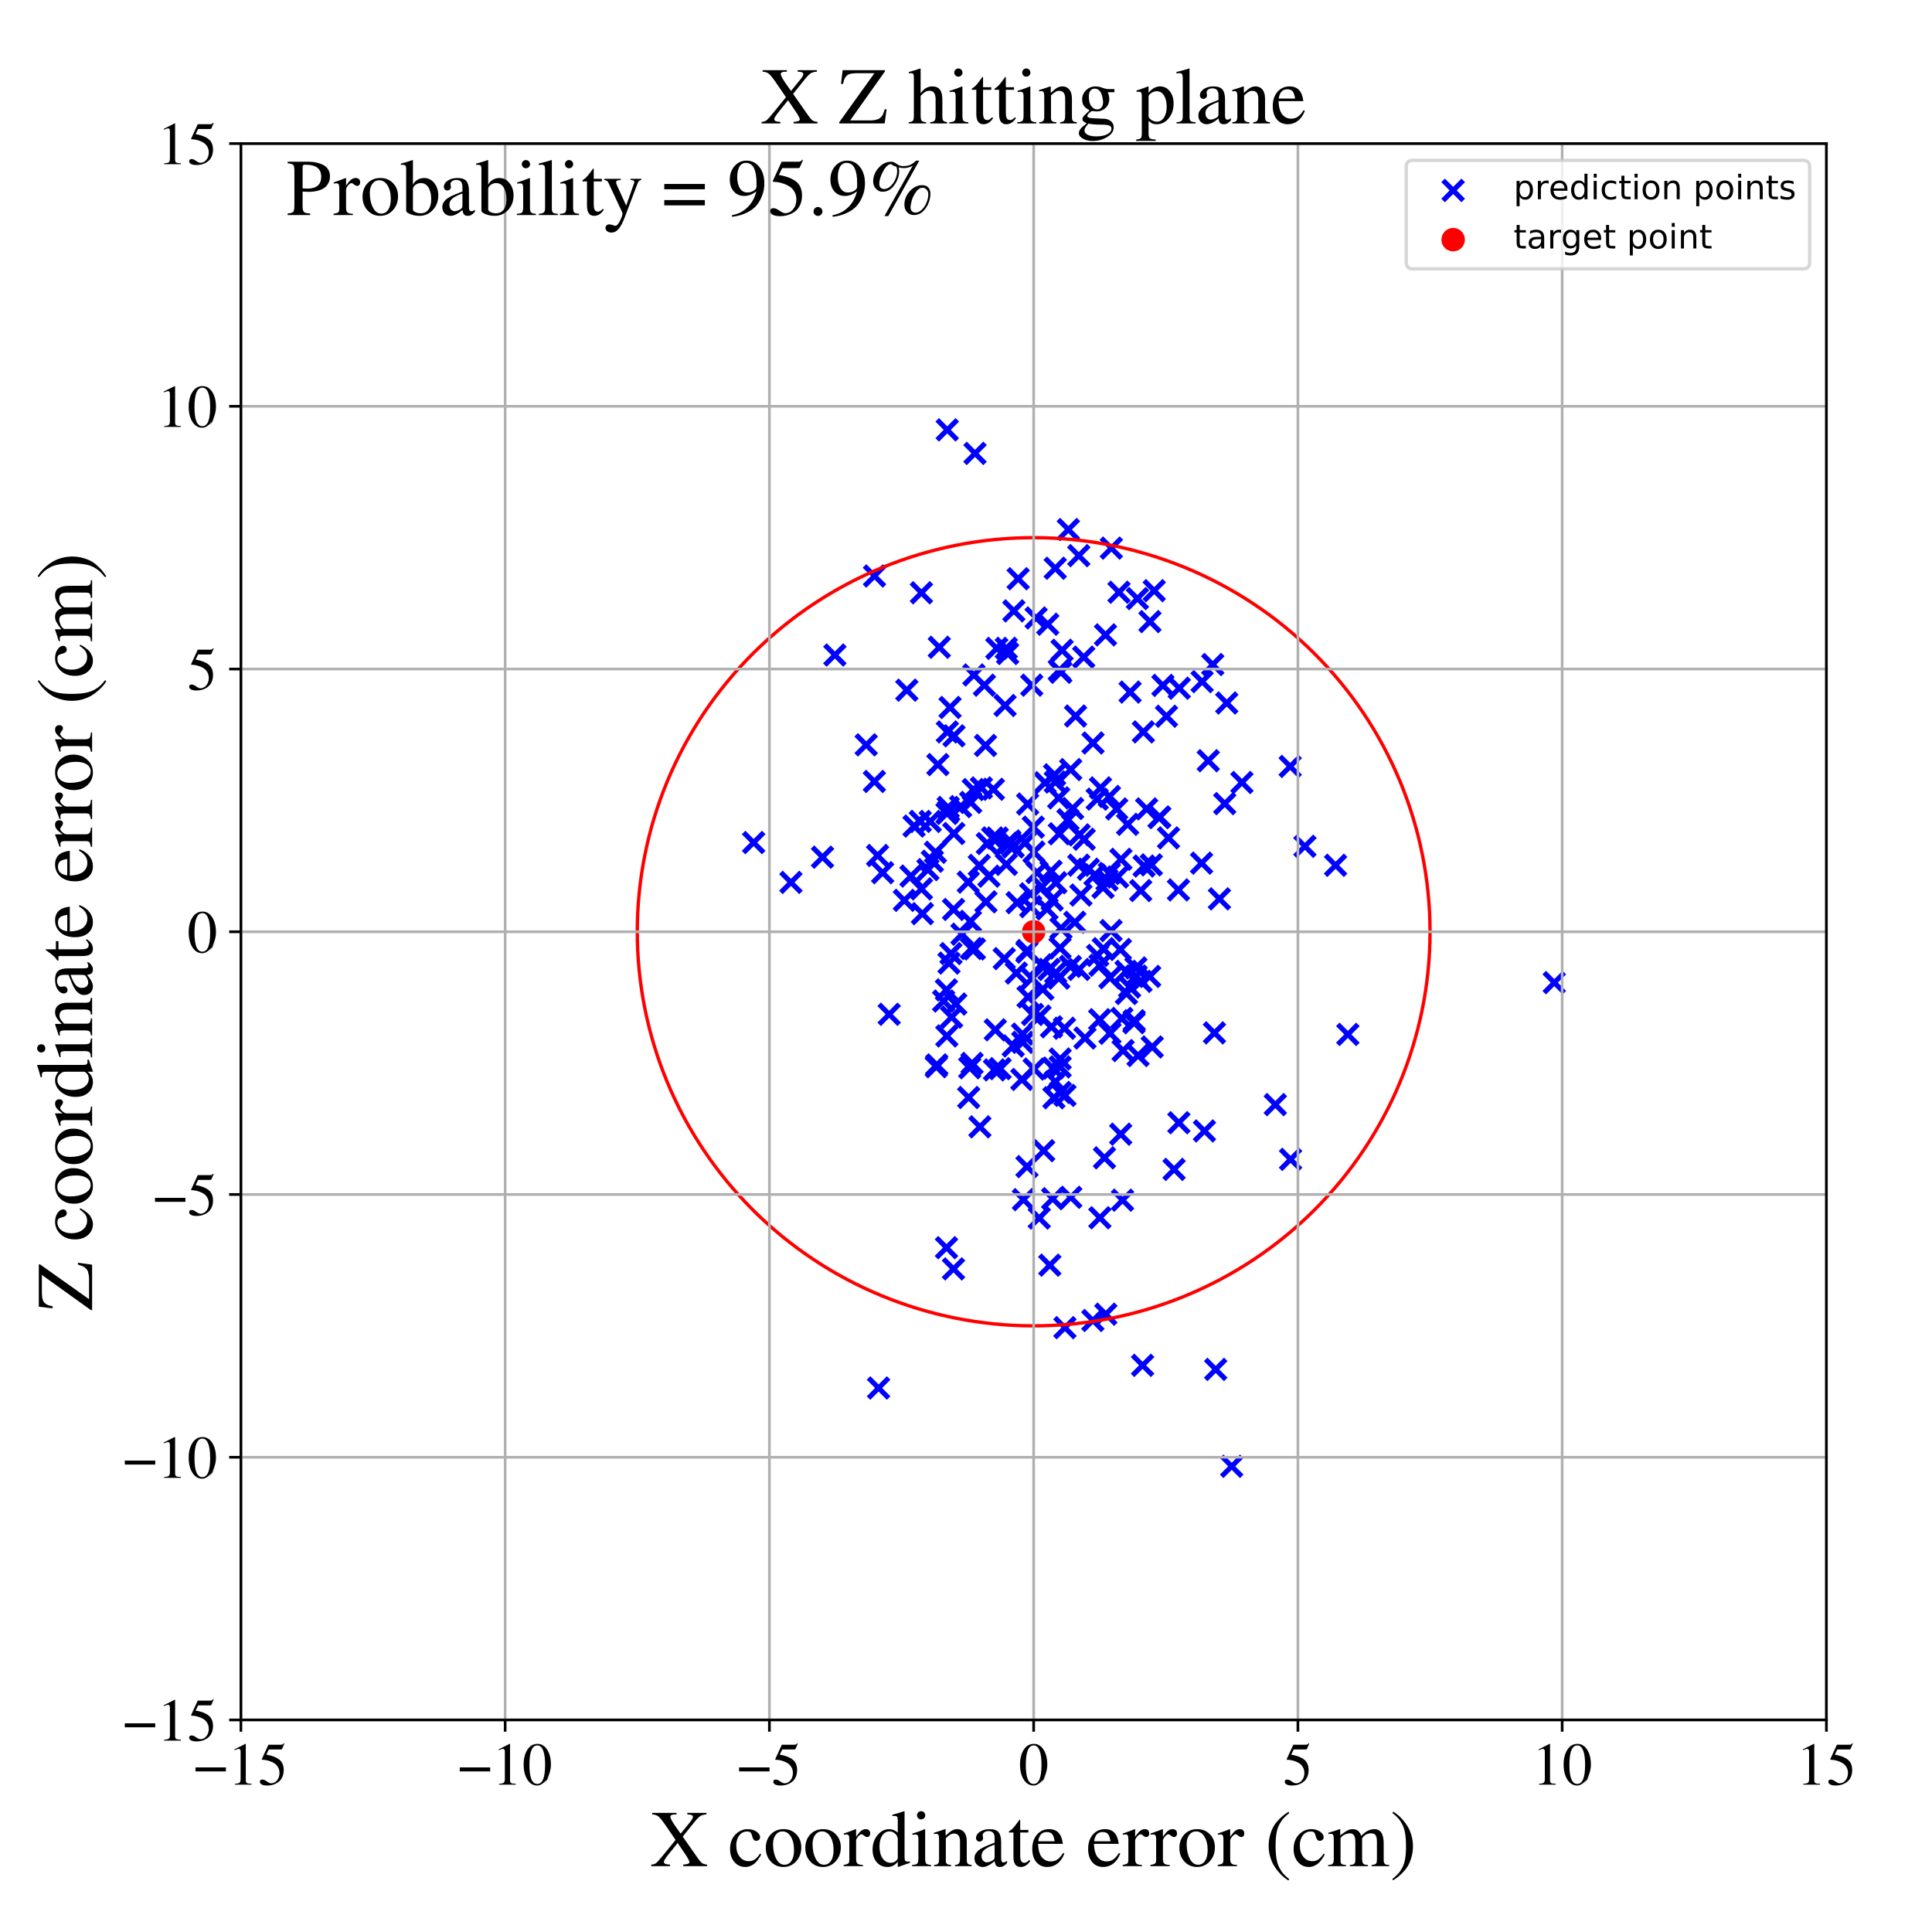 <?xml version="1.0" encoding="utf-8" standalone="no"?>
<!DOCTYPE svg PUBLIC "-//W3C//DTD SVG 1.1//EN"
  "http://www.w3.org/Graphics/SVG/1.1/DTD/svg11.dtd">
<!-- Created with matplotlib (https://matplotlib.org/) -->
<svg height="576pt" version="1.1" viewBox="0 0 576 576" width="576pt" xmlns="http://www.w3.org/2000/svg" xmlns:xlink="http://www.w3.org/1999/xlink">
 <defs>
  <style type="text/css">
*{stroke-linecap:butt;stroke-linejoin:round;}
  </style>
 </defs>
 <g id="figure_1">
  <g id="patch_1">
   <path d="M 0 576 
L 576 576 
L 576 0 
L 0 0 
z
" style="fill:#ffffff;"/>
  </g>
  <g id="axes_1">
   <g id="patch_2">
    <path d="M 71.822 512.784 
L 544.52 512.784 
L 544.52 42.802 
L 71.822 42.802 
z
" style="fill:#ffffff;"/>
   </g>
   <g id="PathCollection_1">
    <defs>
     <path d="M -3 3 
L 3 -3 
M -3 -3 
L 3 3 
" id="m04030f4da1" style="stroke:#0000ff;stroke-width:1.5;"/>
    </defs>
    <g clip-path="url(#p5b69851072)">
     <use style="fill:#0000ff;stroke:#0000ff;stroke-width:1.5;" x="282.443" xlink:href="#m04030f4da1" y="218.215"/>
     <use style="fill:#0000ff;stroke:#0000ff;stroke-width:1.5;" x="312.986" xlink:href="#m04030f4da1" y="377.194"/>
     <use style="fill:#0000ff;stroke:#0000ff;stroke-width:1.5;" x="300.414" xlink:href="#m04030f4da1" y="194.835"/>
     <use style="fill:#0000ff;stroke:#0000ff;stroke-width:1.5;" x="336.181" xlink:href="#m04030f4da1" y="245.751"/>
     <use style="fill:#0000ff;stroke:#0000ff;stroke-width:1.5;" x="365.144" xlink:href="#m04030f4da1" y="239.584"/>
     <use style="fill:#0000ff;stroke:#0000ff;stroke-width:1.5;" x="303.007" xlink:href="#m04030f4da1" y="290.101"/>
     <use style="fill:#0000ff;stroke:#0000ff;stroke-width:1.5;" x="306.379" xlink:href="#m04030f4da1" y="239.709"/>
     <use style="fill:#0000ff;stroke:#0000ff;stroke-width:1.5;" x="370.265" xlink:href="#m04030f4da1" y="233.286"/>
     <use style="fill:#0000ff;stroke:#0000ff;stroke-width:1.5;" x="361.567" xlink:href="#m04030f4da1" y="198.12"/>
     <use style="fill:#0000ff;stroke:#0000ff;stroke-width:1.5;" x="224.691" xlink:href="#m04030f4da1" y="251.196"/>
     <use style="fill:#0000ff;stroke:#0000ff;stroke-width:1.5;" x="274.714" xlink:href="#m04030f4da1" y="265.009"/>
     <use style="fill:#0000ff;stroke:#0000ff;stroke-width:1.5;" x="282.329" xlink:href="#m04030f4da1" y="242.501"/>
     <use style="fill:#0000ff;stroke:#0000ff;stroke-width:1.5;" x="321.624" xlink:href="#m04030f4da1" y="165.658"/>
     <use style="fill:#0000ff;stroke:#0000ff;stroke-width:1.5;" x="345.784" xlink:href="#m04030f4da1" y="243.594"/>
     <use style="fill:#0000ff;stroke:#0000ff;stroke-width:1.5;" x="358.233" xlink:href="#m04030f4da1" y="257.331"/>
     <use style="fill:#0000ff;stroke:#0000ff;stroke-width:1.5;" x="283.704" xlink:href="#m04030f4da1" y="303.239"/>
     <use style="fill:#0000ff;stroke:#0000ff;stroke-width:1.5;" x="282.932" xlink:href="#m04030f4da1" y="287.129"/>
     <use style="fill:#0000ff;stroke:#0000ff;stroke-width:1.5;" x="277.97" xlink:href="#m04030f4da1" y="256.764"/>
     <use style="fill:#0000ff;stroke:#0000ff;stroke-width:1.5;" x="315.642" xlink:href="#m04030f4da1" y="237.878"/>
     <use style="fill:#0000ff;stroke:#0000ff;stroke-width:1.5;" x="316.062" xlink:href="#m04030f4da1" y="315.729"/>
     <use style="fill:#0000ff;stroke:#0000ff;stroke-width:1.5;" x="284.954" xlink:href="#m04030f4da1" y="299.337"/>
     <use style="fill:#0000ff;stroke:#0000ff;stroke-width:1.5;" x="358.396" xlink:href="#m04030f4da1" y="203.214"/>
     <use style="fill:#0000ff;stroke:#0000ff;stroke-width:1.5;" x="307.271" xlink:href="#m04030f4da1" y="266.487"/>
     <use style="fill:#0000ff;stroke:#0000ff;stroke-width:1.5;" x="463.387" xlink:href="#m04030f4da1" y="292.956"/>
     <use style="fill:#0000ff;stroke:#0000ff;stroke-width:1.5;" x="284.37" xlink:href="#m04030f4da1" y="248.493"/>
     <use style="fill:#0000ff;stroke:#0000ff;stroke-width:1.5;" x="286.4" xlink:href="#m04030f4da1" y="240.477"/>
     <use style="fill:#0000ff;stroke:#0000ff;stroke-width:1.5;" x="330.899" xlink:href="#m04030f4da1" y="291.476"/>
     <use style="fill:#0000ff;stroke:#0000ff;stroke-width:1.5;" x="289.395" xlink:href="#m04030f4da1" y="239.228"/>
     <use style="fill:#0000ff;stroke:#0000ff;stroke-width:1.5;" x="295.944" xlink:href="#m04030f4da1" y="249.817"/>
     <use style="fill:#0000ff;stroke:#0000ff;stroke-width:1.5;" x="380.218" xlink:href="#m04030f4da1" y="329.322"/>
     <use style="fill:#0000ff;stroke:#0000ff;stroke-width:1.5;" x="312.757" xlink:href="#m04030f4da1" y="289.024"/>
     <use style="fill:#0000ff;stroke:#0000ff;stroke-width:1.5;" x="321.635" xlink:href="#m04030f4da1" y="257.942"/>
     <use style="fill:#0000ff;stroke:#0000ff;stroke-width:1.5;" x="316.646" xlink:href="#m04030f4da1" y="193.861"/>
     <use style="fill:#0000ff;stroke:#0000ff;stroke-width:1.5;" x="284.424" xlink:href="#m04030f4da1" y="219.379"/>
     <use style="fill:#0000ff;stroke:#0000ff;stroke-width:1.5;" x="317.508" xlink:href="#m04030f4da1" y="326.574"/>
     <use style="fill:#0000ff;stroke:#0000ff;stroke-width:1.5;" x="334.197" xlink:href="#m04030f4da1" y="256.19"/>
     <use style="fill:#0000ff;stroke:#0000ff;stroke-width:1.5;" x="314.603" xlink:href="#m04030f4da1" y="169.408"/>
     <use style="fill:#0000ff;stroke:#0000ff;stroke-width:1.5;" x="306.499" xlink:href="#m04030f4da1" y="297.214"/>
     <use style="fill:#0000ff;stroke:#0000ff;stroke-width:1.5;" x="289.11" xlink:href="#m04030f4da1" y="318.34"/>
     <use style="fill:#0000ff;stroke:#0000ff;stroke-width:1.5;" x="272.511" xlink:href="#m04030f4da1" y="246.286"/>
     <use style="fill:#0000ff;stroke:#0000ff;stroke-width:1.5;" x="270.358" xlink:href="#m04030f4da1" y="205.764"/>
     <use style="fill:#0000ff;stroke:#0000ff;stroke-width:1.5;" x="265.098" xlink:href="#m04030f4da1" y="302.394"/>
     <use style="fill:#0000ff;stroke:#0000ff;stroke-width:1.5;" x="307.301" xlink:href="#m04030f4da1" y="270.312"/>
     <use style="fill:#0000ff;stroke:#0000ff;stroke-width:1.5;" x="307.605" xlink:href="#m04030f4da1" y="204.269"/>
     <use style="fill:#0000ff;stroke:#0000ff;stroke-width:1.5;" x="296.483" xlink:href="#m04030f4da1" y="318.975"/>
     <use style="fill:#0000ff;stroke:#0000ff;stroke-width:1.5;" x="323.467" xlink:href="#m04030f4da1" y="309.469"/>
     <use style="fill:#0000ff;stroke:#0000ff;stroke-width:1.5;" x="360.232" xlink:href="#m04030f4da1" y="226.797"/>
     <use style="fill:#0000ff;stroke:#0000ff;stroke-width:1.5;" x="318.414" xlink:href="#m04030f4da1" y="244.394"/>
     <use style="fill:#0000ff;stroke:#0000ff;stroke-width:1.5;" x="313.97" xlink:href="#m04030f4da1" y="318.45"/>
     <use style="fill:#0000ff;stroke:#0000ff;stroke-width:1.5;" x="347.775" xlink:href="#m04030f4da1" y="213.538"/>
     <use style="fill:#0000ff;stroke:#0000ff;stroke-width:1.5;" x="330.762" xlink:href="#m04030f4da1" y="237.454"/>
     <use style="fill:#0000ff;stroke:#0000ff;stroke-width:1.5;" x="282.411" xlink:href="#m04030f4da1" y="128.158"/>
     <use style="fill:#0000ff;stroke:#0000ff;stroke-width:1.5;" x="318.516" xlink:href="#m04030f4da1" y="157.88"/>
     <use style="fill:#0000ff;stroke:#0000ff;stroke-width:1.5;" x="312.155" xlink:href="#m04030f4da1" y="270.976"/>
     <use style="fill:#0000ff;stroke:#0000ff;stroke-width:1.5;" x="338.078" xlink:href="#m04030f4da1" y="304.921"/>
     <use style="fill:#0000ff;stroke:#0000ff;stroke-width:1.5;" x="297.309" xlink:href="#m04030f4da1" y="249.849"/>
     <use style="fill:#0000ff;stroke:#0000ff;stroke-width:1.5;" x="293.943" xlink:href="#m04030f4da1" y="268.874"/>
     <use style="fill:#0000ff;stroke:#0000ff;stroke-width:1.5;" x="333.614" xlink:href="#m04030f4da1" y="176.565"/>
     <use style="fill:#0000ff;stroke:#0000ff;stroke-width:1.5;" x="279.62" xlink:href="#m04030f4da1" y="227.949"/>
     <use style="fill:#0000ff;stroke:#0000ff;stroke-width:1.5;" x="327.939" xlink:href="#m04030f4da1" y="287.772"/>
     <use style="fill:#0000ff;stroke:#0000ff;stroke-width:1.5;" x="235.809" xlink:href="#m04030f4da1" y="263.07"/>
     <use style="fill:#0000ff;stroke:#0000ff;stroke-width:1.5;" x="305.126" xlink:href="#m04030f4da1" y="357.661"/>
     <use style="fill:#0000ff;stroke:#0000ff;stroke-width:1.5;" x="328.097" xlink:href="#m04030f4da1" y="234.902"/>
     <use style="fill:#0000ff;stroke:#0000ff;stroke-width:1.5;" x="277.333" xlink:href="#m04030f4da1" y="244.898"/>
     <use style="fill:#0000ff;stroke:#0000ff;stroke-width:1.5;" x="286.785" xlink:href="#m04030f4da1" y="278.517"/>
     <use style="fill:#0000ff;stroke:#0000ff;stroke-width:1.5;" x="278.892" xlink:href="#m04030f4da1" y="254.098"/>
     <use style="fill:#0000ff;stroke:#0000ff;stroke-width:1.5;" x="326.458" xlink:href="#m04030f4da1" y="260.815"/>
     <use style="fill:#0000ff;stroke:#0000ff;stroke-width:1.5;" x="323.096" xlink:href="#m04030f4da1" y="195.905"/>
     <use style="fill:#0000ff;stroke:#0000ff;stroke-width:1.5;" x="314.642" xlink:href="#m04030f4da1" y="322.487"/>
     <use style="fill:#0000ff;stroke:#0000ff;stroke-width:1.5;" x="261.641" xlink:href="#m04030f4da1" y="255.048"/>
     <use style="fill:#0000ff;stroke:#0000ff;stroke-width:1.5;" x="316.064" xlink:href="#m04030f4da1" y="318.09"/>
     <use style="fill:#0000ff;stroke:#0000ff;stroke-width:1.5;" x="279.124" xlink:href="#m04030f4da1" y="318.021"/>
     <use style="fill:#0000ff;stroke:#0000ff;stroke-width:1.5;" x="260.689" xlink:href="#m04030f4da1" y="232.982"/>
     <use style="fill:#0000ff;stroke:#0000ff;stroke-width:1.5;" x="338.725" xlink:href="#m04030f4da1" y="290.992"/>
     <use style="fill:#0000ff;stroke:#0000ff;stroke-width:1.5;" x="317.353" xlink:href="#m04030f4da1" y="306.556"/>
     <use style="fill:#0000ff;stroke:#0000ff;stroke-width:1.5;" x="334.12" xlink:href="#m04030f4da1" y="338.137"/>
     <use style="fill:#0000ff;stroke:#0000ff;stroke-width:1.5;" x="323.234" xlink:href="#m04030f4da1" y="250.205"/>
     <use style="fill:#0000ff;stroke:#0000ff;stroke-width:1.5;" x="365.741" xlink:href="#m04030f4da1" y="209.59"/>
     <use style="fill:#0000ff;stroke:#0000ff;stroke-width:1.5;" x="308.245" xlink:href="#m04030f4da1" y="254.04"/>
     <use style="fill:#0000ff;stroke:#0000ff;stroke-width:1.5;" x="258.251" xlink:href="#m04030f4da1" y="222.066"/>
     <use style="fill:#0000ff;stroke:#0000ff;stroke-width:1.5;" x="314.742" xlink:href="#m04030f4da1" y="289.998"/>
     <use style="fill:#0000ff;stroke:#0000ff;stroke-width:1.5;" x="283.516" xlink:href="#m04030f4da1" y="284.298"/>
     <use style="fill:#0000ff;stroke:#0000ff;stroke-width:1.5;" x="338.658" xlink:href="#m04030f4da1" y="288.575"/>
     <use style="fill:#0000ff;stroke:#0000ff;stroke-width:1.5;" x="281.33" xlink:href="#m04030f4da1" y="298.445"/>
     <use style="fill:#0000ff;stroke:#0000ff;stroke-width:1.5;" x="339.104" xlink:href="#m04030f4da1" y="178.455"/>
     <use style="fill:#0000ff;stroke:#0000ff;stroke-width:1.5;" x="342.759" xlink:href="#m04030f4da1" y="291.11"/>
     <use style="fill:#0000ff;stroke:#0000ff;stroke-width:1.5;" x="316.269" xlink:href="#m04030f4da1" y="200.434"/>
     <use style="fill:#0000ff;stroke:#0000ff;stroke-width:1.5;" x="290.5" xlink:href="#m04030f4da1" y="282.915"/>
     <use style="fill:#0000ff;stroke:#0000ff;stroke-width:1.5;" x="298.161" xlink:href="#m04030f4da1" y="318.603"/>
     <use style="fill:#0000ff;stroke:#0000ff;stroke-width:1.5;" x="327.119" xlink:href="#m04030f4da1" y="238.247"/>
     <use style="fill:#0000ff;stroke:#0000ff;stroke-width:1.5;" x="303.552" xlink:href="#m04030f4da1" y="172.543"/>
     <use style="fill:#0000ff;stroke:#0000ff;stroke-width:1.5;" x="329.594" xlink:href="#m04030f4da1" y="189.282"/>
     <use style="fill:#0000ff;stroke:#0000ff;stroke-width:1.5;" x="329.688" xlink:href="#m04030f4da1" y="391.807"/>
     <use style="fill:#0000ff;stroke:#0000ff;stroke-width:1.5;" x="316.118" xlink:href="#m04030f4da1" y="325.693"/>
     <use style="fill:#0000ff;stroke:#0000ff;stroke-width:1.5;" x="269.627" xlink:href="#m04030f4da1" y="268.427"/>
     <use style="fill:#0000ff;stroke:#0000ff;stroke-width:1.5;" x="324.494" xlink:href="#m04030f4da1" y="259.143"/>
     <use style="fill:#0000ff;stroke:#0000ff;stroke-width:1.5;" x="336.777" xlink:href="#m04030f4da1" y="294.269"/>
     <use style="fill:#0000ff;stroke:#0000ff;stroke-width:1.5;" x="319.238" xlink:href="#m04030f4da1" y="356.964"/>
     <use style="fill:#0000ff;stroke:#0000ff;stroke-width:1.5;" x="343.256" xlink:href="#m04030f4da1" y="257.846"/>
     <use style="fill:#0000ff;stroke:#0000ff;stroke-width:1.5;" x="291.953" xlink:href="#m04030f4da1" y="258.008"/>
     <use style="fill:#0000ff;stroke:#0000ff;stroke-width:1.5;" x="311.165" xlink:href="#m04030f4da1" y="343.07"/>
     <use style="fill:#0000ff;stroke:#0000ff;stroke-width:1.5;" x="341.864" xlink:href="#m04030f4da1" y="241.159"/>
     <use style="fill:#0000ff;stroke:#0000ff;stroke-width:1.5;" x="304.863" xlink:href="#m04030f4da1" y="308.306"/>
     <use style="fill:#0000ff;stroke:#0000ff;stroke-width:1.5;" x="313.488" xlink:href="#m04030f4da1" y="306.131"/>
     <use style="fill:#0000ff;stroke:#0000ff;stroke-width:1.5;" x="340.18" xlink:href="#m04030f4da1" y="292.582"/>
     <use style="fill:#0000ff;stroke:#0000ff;stroke-width:1.5;" x="306.17" xlink:href="#m04030f4da1" y="283.864"/>
     <use style="fill:#0000ff;stroke:#0000ff;stroke-width:1.5;" x="334.02" xlink:href="#m04030f4da1" y="283.071"/>
     <use style="fill:#0000ff;stroke:#0000ff;stroke-width:1.5;" x="321.741" xlink:href="#m04030f4da1" y="248.902"/>
     <use style="fill:#0000ff;stroke:#0000ff;stroke-width:1.5;" x="294.359" xlink:href="#m04030f4da1" y="251.49"/>
     <use style="fill:#0000ff;stroke:#0000ff;stroke-width:1.5;" x="363.556" xlink:href="#m04030f4da1" y="267.981"/>
     <use style="fill:#0000ff;stroke:#0000ff;stroke-width:1.5;" x="316.312" xlink:href="#m04030f4da1" y="276.768"/>
     <use style="fill:#0000ff;stroke:#0000ff;stroke-width:1.5;" x="327.248" xlink:href="#m04030f4da1" y="284.84"/>
     <use style="fill:#0000ff;stroke:#0000ff;stroke-width:1.5;" x="311.57" xlink:href="#m04030f4da1" y="233.358"/>
     <use style="fill:#0000ff;stroke:#0000ff;stroke-width:1.5;" x="330.923" xlink:href="#m04030f4da1" y="308.054"/>
     <use style="fill:#0000ff;stroke:#0000ff;stroke-width:1.5;" x="314.624" xlink:href="#m04030f4da1" y="233.146"/>
     <use style="fill:#0000ff;stroke:#0000ff;stroke-width:1.5;" x="282.839" xlink:href="#m04030f4da1" y="241.774"/>
     <use style="fill:#0000ff;stroke:#0000ff;stroke-width:1.5;" x="315.818" xlink:href="#m04030f4da1" y="199.834"/>
     <use style="fill:#0000ff;stroke:#0000ff;stroke-width:1.5;" x="310.889" xlink:href="#m04030f4da1" y="294.908"/>
     <use style="fill:#0000ff;stroke:#0000ff;stroke-width:1.5;" x="288.672" xlink:href="#m04030f4da1" y="262.995"/>
     <use style="fill:#0000ff;stroke:#0000ff;stroke-width:1.5;" x="335.832" xlink:href="#m04030f4da1" y="296.195"/>
     <use style="fill:#0000ff;stroke:#0000ff;stroke-width:1.5;" x="302.043" xlink:href="#m04030f4da1" y="252.483"/>
     <use style="fill:#0000ff;stroke:#0000ff;stroke-width:1.5;" x="310.622" xlink:href="#m04030f4da1" y="264.4"/>
     <use style="fill:#0000ff;stroke:#0000ff;stroke-width:1.5;" x="306.18" xlink:href="#m04030f4da1" y="347.804"/>
     <use style="fill:#0000ff;stroke:#0000ff;stroke-width:1.5;" x="282.166" xlink:href="#m04030f4da1" y="295.116"/>
     <use style="fill:#0000ff;stroke:#0000ff;stroke-width:1.5;" x="362.077" xlink:href="#m04030f4da1" y="307.938"/>
     <use style="fill:#0000ff;stroke:#0000ff;stroke-width:1.5;" x="296.732" xlink:href="#m04030f4da1" y="307.026"/>
     <use style="fill:#0000ff;stroke:#0000ff;stroke-width:1.5;" x="341.094" xlink:href="#m04030f4da1" y="258.192"/>
     <use style="fill:#0000ff;stroke:#0000ff;stroke-width:1.5;" x="320.443" xlink:href="#m04030f4da1" y="274.97"/>
     <use style="fill:#0000ff;stroke:#0000ff;stroke-width:1.5;" x="274.998" xlink:href="#m04030f4da1" y="272.392"/>
     <use style="fill:#0000ff;stroke:#0000ff;stroke-width:1.5;" x="310.061" xlink:href="#m04030f4da1" y="302.938"/>
     <use style="fill:#0000ff;stroke:#0000ff;stroke-width:1.5;" x="284.295" xlink:href="#m04030f4da1" y="271.138"/>
     <use style="fill:#0000ff;stroke:#0000ff;stroke-width:1.5;" x="334.471" xlink:href="#m04030f4da1" y="303.626"/>
     <use style="fill:#0000ff;stroke:#0000ff;stroke-width:1.5;" x="276.656" xlink:href="#m04030f4da1" y="259.266"/>
     <use style="fill:#0000ff;stroke:#0000ff;stroke-width:1.5;" x="263.151" xlink:href="#m04030f4da1" y="260.178"/>
     <use style="fill:#0000ff;stroke:#0000ff;stroke-width:1.5;" x="331.237" xlink:href="#m04030f4da1" y="277.443"/>
     <use style="fill:#0000ff;stroke:#0000ff;stroke-width:1.5;" x="293.48" xlink:href="#m04030f4da1" y="204.277"/>
     <use style="fill:#0000ff;stroke:#0000ff;stroke-width:1.5;" x="351.467" xlink:href="#m04030f4da1" y="334.719"/>
     <use style="fill:#0000ff;stroke:#0000ff;stroke-width:1.5;" x="401.842" xlink:href="#m04030f4da1" y="308.395"/>
     <use style="fill:#0000ff;stroke:#0000ff;stroke-width:1.5;" x="299.406" xlink:href="#m04030f4da1" y="285.798"/>
     <use style="fill:#0000ff;stroke:#0000ff;stroke-width:1.5;" x="319.787" xlink:href="#m04030f4da1" y="241.048"/>
     <use style="fill:#0000ff;stroke:#0000ff;stroke-width:1.5;" x="289.619" xlink:href="#m04030f4da1" y="282.779"/>
     <use style="fill:#0000ff;stroke:#0000ff;stroke-width:1.5;" x="342.837" xlink:href="#m04030f4da1" y="185.32"/>
     <use style="fill:#0000ff;stroke:#0000ff;stroke-width:1.5;" x="317.498" xlink:href="#m04030f4da1" y="395.82"/>
     <use style="fill:#0000ff;stroke:#0000ff;stroke-width:1.5;" x="309.176" xlink:href="#m04030f4da1" y="260.131"/>
     <use style="fill:#0000ff;stroke:#0000ff;stroke-width:1.5;" x="299.645" xlink:href="#m04030f4da1" y="210.329"/>
     <use style="fill:#0000ff;stroke:#0000ff;stroke-width:1.5;" x="304.651" xlink:href="#m04030f4da1" y="321.819"/>
     <use style="fill:#0000ff;stroke:#0000ff;stroke-width:1.5;" x="319.115" xlink:href="#m04030f4da1" y="288.119"/>
     <use style="fill:#0000ff;stroke:#0000ff;stroke-width:1.5;" x="313.827" xlink:href="#m04030f4da1" y="357.368"/>
     <use style="fill:#0000ff;stroke:#0000ff;stroke-width:1.5;" x="290.682" xlink:href="#m04030f4da1" y="135.169"/>
     <use style="fill:#0000ff;stroke:#0000ff;stroke-width:1.5;" x="389.044" xlink:href="#m04030f4da1" y="252.317"/>
     <use style="fill:#0000ff;stroke:#0000ff;stroke-width:1.5;" x="280.036" xlink:href="#m04030f4da1" y="192.976"/>
     <use style="fill:#0000ff;stroke:#0000ff;stroke-width:1.5;" x="294.838" xlink:href="#m04030f4da1" y="261.214"/>
     <use style="fill:#0000ff;stroke:#0000ff;stroke-width:1.5;" x="398.183" xlink:href="#m04030f4da1" y="257.97"/>
     <use style="fill:#0000ff;stroke:#0000ff;stroke-width:1.5;" x="343.521" xlink:href="#m04030f4da1" y="312.133"/>
     <use style="fill:#0000ff;stroke:#0000ff;stroke-width:1.5;" x="359.092" xlink:href="#m04030f4da1" y="337.17"/>
     <use style="fill:#0000ff;stroke:#0000ff;stroke-width:1.5;" x="346.709" xlink:href="#m04030f4da1" y="204.335"/>
     <use style="fill:#0000ff;stroke:#0000ff;stroke-width:1.5;" x="282.188" xlink:href="#m04030f4da1" y="371.98"/>
     <use style="fill:#0000ff;stroke:#0000ff;stroke-width:1.5;" x="274.709" xlink:href="#m04030f4da1" y="176.731"/>
     <use style="fill:#0000ff;stroke:#0000ff;stroke-width:1.5;" x="315.829" xlink:href="#m04030f4da1" y="248.58"/>
     <use style="fill:#0000ff;stroke:#0000ff;stroke-width:1.5;" x="320.664" xlink:href="#m04030f4da1" y="213.467"/>
     <use style="fill:#0000ff;stroke:#0000ff;stroke-width:1.5;" x="300.026" xlink:href="#m04030f4da1" y="257.693"/>
     <use style="fill:#0000ff;stroke:#0000ff;stroke-width:1.5;" x="335.708" xlink:href="#m04030f4da1" y="289.596"/>
     <use style="fill:#0000ff;stroke:#0000ff;stroke-width:1.5;" x="289.311" xlink:href="#m04030f4da1" y="274.682"/>
     <use style="fill:#0000ff;stroke:#0000ff;stroke-width:1.5;" x="384.645" xlink:href="#m04030f4da1" y="228.502"/>
     <use style="fill:#0000ff;stroke:#0000ff;stroke-width:1.5;" x="245.22" xlink:href="#m04030f4da1" y="255.553"/>
     <use style="fill:#0000ff;stroke:#0000ff;stroke-width:1.5;" x="339.293" xlink:href="#m04030f4da1" y="314.691"/>
     <use style="fill:#0000ff;stroke:#0000ff;stroke-width:1.5;" x="351.34" xlink:href="#m04030f4da1" y="265.317"/>
     <use style="fill:#0000ff;stroke:#0000ff;stroke-width:1.5;" x="274.363" xlink:href="#m04030f4da1" y="244.886"/>
     <use style="fill:#0000ff;stroke:#0000ff;stroke-width:1.5;" x="308.063" xlink:href="#m04030f4da1" y="246.592"/>
     <use style="fill:#0000ff;stroke:#0000ff;stroke-width:1.5;" x="345.538" xlink:href="#m04030f4da1" y="243.736"/>
     <use style="fill:#0000ff;stroke:#0000ff;stroke-width:1.5;" x="305.66" xlink:href="#m04030f4da1" y="251.208"/>
     <use style="fill:#0000ff;stroke:#0000ff;stroke-width:1.5;" x="304.916" xlink:href="#m04030f4da1" y="310.754"/>
     <use style="fill:#0000ff;stroke:#0000ff;stroke-width:1.5;" x="351.581" xlink:href="#m04030f4da1" y="205.174"/>
     <use style="fill:#0000ff;stroke:#0000ff;stroke-width:1.5;" x="283.245" xlink:href="#m04030f4da1" y="210.927"/>
     <use style="fill:#0000ff;stroke:#0000ff;stroke-width:1.5;" x="301.051" xlink:href="#m04030f4da1" y="251.326"/>
     <use style="fill:#0000ff;stroke:#0000ff;stroke-width:1.5;" x="289.803" xlink:href="#m04030f4da1" y="317.042"/>
     <use style="fill:#0000ff;stroke:#0000ff;stroke-width:1.5;" x="297.186" xlink:href="#m04030f4da1" y="193.302"/>
     <use style="fill:#0000ff;stroke:#0000ff;stroke-width:1.5;" x="336.922" xlink:href="#m04030f4da1" y="206.329"/>
     <use style="fill:#0000ff;stroke:#0000ff;stroke-width:1.5;" x="306.307" xlink:href="#m04030f4da1" y="283.393"/>
     <use style="fill:#0000ff;stroke:#0000ff;stroke-width:1.5;" x="331.333" xlink:href="#m04030f4da1" y="163.416"/>
     <use style="fill:#0000ff;stroke:#0000ff;stroke-width:1.5;" x="330.033" xlink:href="#m04030f4da1" y="262.348"/>
     <use style="fill:#0000ff;stroke:#0000ff;stroke-width:1.5;" x="334.67" xlink:href="#m04030f4da1" y="357.815"/>
     <use style="fill:#0000ff;stroke:#0000ff;stroke-width:1.5;" x="334.835" xlink:href="#m04030f4da1" y="313.209"/>
     <use style="fill:#0000ff;stroke:#0000ff;stroke-width:1.5;" x="332.924" xlink:href="#m04030f4da1" y="241.172"/>
     <use style="fill:#0000ff;stroke:#0000ff;stroke-width:1.5;" x="292.578" xlink:href="#m04030f4da1" y="234.91"/>
     <use style="fill:#0000ff;stroke:#0000ff;stroke-width:1.5;" x="313.691" xlink:href="#m04030f4da1" y="268.307"/>
     <use style="fill:#0000ff;stroke:#0000ff;stroke-width:1.5;" x="314.807" xlink:href="#m04030f4da1" y="263.172"/>
     <use style="fill:#0000ff;stroke:#0000ff;stroke-width:1.5;" x="362.448" xlink:href="#m04030f4da1" y="408.271"/>
     <use style="fill:#0000ff;stroke:#0000ff;stroke-width:1.5;" x="367.217" xlink:href="#m04030f4da1" y="437.157"/>
     <use style="fill:#0000ff;stroke:#0000ff;stroke-width:1.5;" x="321.686" xlink:href="#m04030f4da1" y="289.023"/>
     <use style="fill:#0000ff;stroke:#0000ff;stroke-width:1.5;" x="301.085" xlink:href="#m04030f4da1" y="250.725"/>
     <use style="fill:#0000ff;stroke:#0000ff;stroke-width:1.5;" x="248.911" xlink:href="#m04030f4da1" y="195.287"/>
     <use style="fill:#0000ff;stroke:#0000ff;stroke-width:1.5;" x="329.283" xlink:href="#m04030f4da1" y="345.189"/>
     <use style="fill:#0000ff;stroke:#0000ff;stroke-width:1.5;" x="340.879" xlink:href="#m04030f4da1" y="218.205"/>
     <use style="fill:#0000ff;stroke:#0000ff;stroke-width:1.5;" x="340.644" xlink:href="#m04030f4da1" y="407.055"/>
     <use style="fill:#0000ff;stroke:#0000ff;stroke-width:1.5;" x="308.316" xlink:href="#m04030f4da1" y="318.717"/>
     <use style="fill:#0000ff;stroke:#0000ff;stroke-width:1.5;" x="322.263" xlink:href="#m04030f4da1" y="266.847"/>
     <use style="fill:#0000ff;stroke:#0000ff;stroke-width:1.5;" x="290.35" xlink:href="#m04030f4da1" y="201.228"/>
     <use style="fill:#0000ff;stroke:#0000ff;stroke-width:1.5;" x="314.415" xlink:href="#m04030f4da1" y="230.995"/>
     <use style="fill:#0000ff;stroke:#0000ff;stroke-width:1.5;" x="308.901" xlink:href="#m04030f4da1" y="184.233"/>
     <use style="fill:#0000ff;stroke:#0000ff;stroke-width:1.5;" x="316.028" xlink:href="#m04030f4da1" y="282.619"/>
     <use style="fill:#0000ff;stroke:#0000ff;stroke-width:1.5;" x="338.154" xlink:href="#m04030f4da1" y="304.311"/>
     <use style="fill:#0000ff;stroke:#0000ff;stroke-width:1.5;" x="290.175" xlink:href="#m04030f4da1" y="235.4"/>
     <use style="fill:#0000ff;stroke:#0000ff;stroke-width:1.5;" x="300.008" xlink:href="#m04030f4da1" y="193.276"/>
     <use style="fill:#0000ff;stroke:#0000ff;stroke-width:1.5;" x="279.29" xlink:href="#m04030f4da1" y="317.487"/>
     <use style="fill:#0000ff;stroke:#0000ff;stroke-width:1.5;" x="333.204" xlink:href="#m04030f4da1" y="261.472"/>
     <use style="fill:#0000ff;stroke:#0000ff;stroke-width:1.5;" x="260.721" xlink:href="#m04030f4da1" y="171.725"/>
     <use style="fill:#0000ff;stroke:#0000ff;stroke-width:1.5;" x="309.838" xlink:href="#m04030f4da1" y="363.136"/>
     <use style="fill:#0000ff;stroke:#0000ff;stroke-width:1.5;" x="302.073" xlink:href="#m04030f4da1" y="311.839"/>
     <use style="fill:#0000ff;stroke:#0000ff;stroke-width:1.5;" x="319.207" xlink:href="#m04030f4da1" y="229.437"/>
     <use style="fill:#0000ff;stroke:#0000ff;stroke-width:1.5;" x="307.854" xlink:href="#m04030f4da1" y="302.444"/>
     <use style="fill:#0000ff;stroke:#0000ff;stroke-width:1.5;" x="261.938" xlink:href="#m04030f4da1" y="413.814"/>
     <use style="fill:#0000ff;stroke:#0000ff;stroke-width:1.5;" x="328.939" xlink:href="#m04030f4da1" y="282.838"/>
     <use style="fill:#0000ff;stroke:#0000ff;stroke-width:1.5;" x="384.762" xlink:href="#m04030f4da1" y="345.644"/>
     <use style="fill:#0000ff;stroke:#0000ff;stroke-width:1.5;" x="315.665" xlink:href="#m04030f4da1" y="291.619"/>
     <use style="fill:#0000ff;stroke:#0000ff;stroke-width:1.5;" x="271.594" xlink:href="#m04030f4da1" y="261.188"/>
     <use style="fill:#0000ff;stroke:#0000ff;stroke-width:1.5;" x="314.208" xlink:href="#m04030f4da1" y="327.283"/>
     <use style="fill:#0000ff;stroke:#0000ff;stroke-width:1.5;" x="282.283" xlink:href="#m04030f4da1" y="308.855"/>
     <use style="fill:#0000ff;stroke:#0000ff;stroke-width:1.5;" x="340.087" xlink:href="#m04030f4da1" y="265.511"/>
     <use style="fill:#0000ff;stroke:#0000ff;stroke-width:1.5;" x="327.86" xlink:href="#m04030f4da1" y="304.007"/>
     <use style="fill:#0000ff;stroke:#0000ff;stroke-width:1.5;" x="330.732" xlink:href="#m04030f4da1" y="260.405"/>
     <use style="fill:#0000ff;stroke:#0000ff;stroke-width:1.5;" x="350.036" xlink:href="#m04030f4da1" y="348.64"/>
     <use style="fill:#0000ff;stroke:#0000ff;stroke-width:1.5;" x="300.183" xlink:href="#m04030f4da1" y="251.406"/>
     <use style="fill:#0000ff;stroke:#0000ff;stroke-width:1.5;" x="344.117" xlink:href="#m04030f4da1" y="176.098"/>
     <use style="fill:#0000ff;stroke:#0000ff;stroke-width:1.5;" x="328.849" xlink:href="#m04030f4da1" y="264.583"/>
     <use style="fill:#0000ff;stroke:#0000ff;stroke-width:1.5;" x="288.798" xlink:href="#m04030f4da1" y="327.202"/>
     <use style="fill:#0000ff;stroke:#0000ff;stroke-width:1.5;" x="310.443" xlink:href="#m04030f4da1" y="287.64"/>
     <use style="fill:#0000ff;stroke:#0000ff;stroke-width:1.5;" x="307.635" xlink:href="#m04030f4da1" y="291.71"/>
     <use style="fill:#0000ff;stroke:#0000ff;stroke-width:1.5;" x="292.141" xlink:href="#m04030f4da1" y="335.949"/>
     <use style="fill:#0000ff;stroke:#0000ff;stroke-width:1.5;" x="282.688" xlink:href="#m04030f4da1" y="240.731"/>
     <use style="fill:#0000ff;stroke:#0000ff;stroke-width:1.5;" x="325.821" xlink:href="#m04030f4da1" y="393.685"/>
     <use style="fill:#0000ff;stroke:#0000ff;stroke-width:1.5;" x="348.374" xlink:href="#m04030f4da1" y="249.806"/>
     <use style="fill:#0000ff;stroke:#0000ff;stroke-width:1.5;" x="284.27" xlink:href="#m04030f4da1" y="378.308"/>
     <use style="fill:#0000ff;stroke:#0000ff;stroke-width:1.5;" x="325.863" xlink:href="#m04030f4da1" y="221.512"/>
     <use style="fill:#0000ff;stroke:#0000ff;stroke-width:1.5;" x="313.349" xlink:href="#m04030f4da1" y="259.748"/>
     <use style="fill:#0000ff;stroke:#0000ff;stroke-width:1.5;" x="312.373" xlink:href="#m04030f4da1" y="186.103"/>
     <use style="fill:#0000ff;stroke:#0000ff;stroke-width:1.5;" x="296.157" xlink:href="#m04030f4da1" y="235.315"/>
     <use style="fill:#0000ff;stroke:#0000ff;stroke-width:1.5;" x="302.266" xlink:href="#m04030f4da1" y="182.129"/>
     <use style="fill:#0000ff;stroke:#0000ff;stroke-width:1.5;" x="303.238" xlink:href="#m04030f4da1" y="269.122"/>
     <use style="fill:#0000ff;stroke:#0000ff;stroke-width:1.5;" x="293.813" xlink:href="#m04030f4da1" y="222.245"/>
     <use style="fill:#0000ff;stroke:#0000ff;stroke-width:1.5;" x="327.91" xlink:href="#m04030f4da1" y="363.061"/>
    </g>
   </g>
   <g id="PathCollection_2">
    <defs>
     <path d="M 0 3 
C 0.796 3 1.559 2.684 2.121 2.121 
C 2.684 1.559 3 0.796 3 0 
C 3 -0.796 2.684 -1.559 2.121 -2.121 
C 1.559 -2.684 0.796 -3 0 -3 
C -0.796 -3 -1.559 -2.684 -2.121 -2.121 
C -2.684 -1.559 -3 -0.796 -3 0 
C -3 0.796 -2.684 1.559 -2.121 2.121 
C -1.559 2.684 -0.796 3 0 3 
z
" id="me8857d3480" style="stroke:#ff0000;"/>
    </defs>
    <g clip-path="url(#p5b69851072)">
     <use style="fill:#ff0000;stroke:#ff0000;" x="308.171" xlink:href="#me8857d3480" y="277.793"/>
    </g>
   </g>
   <g id="patch_3">
    <path clip-path="url(#p5b69851072)" d="M 308.171 395.288 
C 339.511 395.288 369.572 382.908 391.733 360.875 
C 413.894 338.841 426.346 308.953 426.346 277.793 
C 426.346 246.633 413.894 216.745 391.733 194.711 
C 369.572 172.677 339.511 160.297 308.171 160.297 
C 276.831 160.297 246.77 172.677 224.609 194.711 
C 202.448 216.745 189.997 246.633 189.997 277.793 
C 189.997 308.953 202.448 338.841 224.609 360.875 
C 246.77 382.908 276.831 395.288 308.171 395.288 
z
" style="fill:none;stroke:#ff0000;stroke-linejoin:miter;"/>
   </g>
   <g id="matplotlib.axis_1">
    <g id="xtick_1">
     <g id="line2d_1">
      <path clip-path="url(#p5b69851072)" d="M 71.822 512.784 
L 71.822 42.802 
" style="fill:none;stroke:#b0b0b0;stroke-linecap:square;stroke-width:0.8;"/>
     </g>
     <g id="line2d_2">
      <defs>
       <path d="M 0 0 
L 0 3.5 
" id="m95f2e234a2" style="stroke:#000000;stroke-width:0.8;"/>
      </defs>
      <g>
       <use style="stroke:#000000;stroke-width:0.8;" x="71.822" xlink:href="#m95f2e234a2" y="512.784"/>
      </g>
     </g>
     <g id="text_1">
      <!-- −15 -->
      <defs>
       <path d="M 3 22 
L 3 28.594 
L 53.406 28.594 
L 53.406 22 
z
" id="FreeSerif-8722"/>
       <path d="M 18.297 59.297 
Q 16.5 59.297 11.094 57.094 
L 11.094 58.5 
L 29.094 67.594 
L 29.906 67.406 
L 29.906 7.406 
Q 29.906 3.797 31.703 2.688 
Q 33.5 1.594 39.406 1.5 
L 39.406 0 
L 11.797 0 
L 11.797 1.5 
Q 17.406 1.703 19.344 3.141 
Q 21.297 4.594 21.297 9.297 
L 21.297 54.594 
Q 21.297 59.297 18.297 59.297 
z
" id="FreeSerif-49"/>
       <path d="M 35.703 19.406 
Q 35.703 24.703 33.344 28.797 
Q 31 32.906 27.641 35.156 
Q 24.297 37.406 20.141 38.844 
Q 16 40.297 12.953 40.75 
Q 9.906 41.203 7.594 41.203 
Q 6.406 41.203 6.406 42 
Q 6.406 42.297 6.5 42.5 
L 17.406 66.203 
L 38.297 66.203 
Q 39.906 66.203 40.844 66.703 
Q 41.797 67.203 42.906 68.797 
L 43.797 68.094 
L 40 59.203 
Q 39.594 58.297 37.703 58.297 
L 18.094 58.297 
L 13.906 49.797 
Q 28.5 47.203 35.594 41.344 
Q 42.703 35.5 42.703 24.203 
Q 42.703 18.297 40.844 13.688 
Q 39 9.094 36.141 6.297 
Q 33.297 3.5 29.547 1.703 
Q 25.797 -0.094 22.344 -0.75 
Q 18.906 -1.406 15.406 -1.406 
Q 9.797 -1.406 6.5 0.25 
Q 3.203 1.906 3.203 4.797 
Q 3.203 8.5 7.5 8.5 
Q 10.297 8.5 14.75 5.391 
Q 19.203 2.297 21.797 2.297 
Q 27.703 2.297 31.703 7.25 
Q 35.703 12.203 35.703 19.406 
z
" id="FreeSerif-53"/>
      </defs>
      <g transform="translate(57.746 532.077)scale(0.18 -0.18)">
       <use xlink:href="#FreeSerif-8722"/>
       <use x="56.4" xlink:href="#FreeSerif-49"/>
       <use x="106.4" xlink:href="#FreeSerif-53"/>
      </g>
     </g>
    </g>
    <g id="xtick_2">
     <g id="line2d_3">
      <path clip-path="url(#p5b69851072)" d="M 150.605 512.784 
L 150.605 42.802 
" style="fill:none;stroke:#b0b0b0;stroke-linecap:square;stroke-width:0.8;"/>
     </g>
     <g id="line2d_4">
      <g>
       <use style="stroke:#000000;stroke-width:0.8;" x="150.605" xlink:href="#m95f2e234a2" y="512.784"/>
      </g>
     </g>
     <g id="text_2">
      <!-- −10 -->
      <defs>
       <path d="M 47.594 17.797 
Q 35.203 -1.406 25 -1.406 
Q 14.797 -1.406 8.594 8.391 
Q 2.406 18.203 2.406 33.594 
Q 2.406 48.094 8.594 57.844 
Q 14.797 67.594 25.406 67.594 
Q 35.203 67.594 41.391 58 
Q 47.594 48.406 47.594 33 
Q 47.594 17.797 35.203 -1.406 
z
M 25.094 65 
Q 12 65 12 32.703 
Q 12 1.203 25 1.203 
Q 38 1.203 38 32.797 
Q 38 48.5 34.703 56.75 
Q 31.406 65 25.094 65 
z
" id="FreeSerif-48"/>
      </defs>
      <g transform="translate(136.529 532.077)scale(0.18 -0.18)">
       <use xlink:href="#FreeSerif-8722"/>
       <use x="56.4" xlink:href="#FreeSerif-49"/>
       <use x="106.4" xlink:href="#FreeSerif-48"/>
      </g>
     </g>
    </g>
    <g id="xtick_3">
     <g id="line2d_5">
      <path clip-path="url(#p5b69851072)" d="M 229.388 512.784 
L 229.388 42.802 
" style="fill:none;stroke:#b0b0b0;stroke-linecap:square;stroke-width:0.8;"/>
     </g>
     <g id="line2d_6">
      <g>
       <use style="stroke:#000000;stroke-width:0.8;" x="229.388" xlink:href="#m95f2e234a2" y="512.784"/>
      </g>
     </g>
     <g id="text_3">
      <!-- −5 -->
      <g transform="translate(219.812 532.077)scale(0.18 -0.18)">
       <use xlink:href="#FreeSerif-8722"/>
       <use x="56.4" xlink:href="#FreeSerif-53"/>
      </g>
     </g>
    </g>
    <g id="xtick_4">
     <g id="line2d_7">
      <path clip-path="url(#p5b69851072)" d="M 308.171 512.784 
L 308.171 42.802 
" style="fill:none;stroke:#b0b0b0;stroke-linecap:square;stroke-width:0.8;"/>
     </g>
     <g id="line2d_8">
      <g>
       <use style="stroke:#000000;stroke-width:0.8;" x="308.171" xlink:href="#m95f2e234a2" y="512.784"/>
      </g>
     </g>
     <g id="text_4">
      <!-- 0 -->
      <g transform="translate(303.671 532.077)scale(0.18 -0.18)">
       <use xlink:href="#FreeSerif-48"/>
      </g>
     </g>
    </g>
    <g id="xtick_5">
     <g id="line2d_9">
      <path clip-path="url(#p5b69851072)" d="M 386.954 512.784 
L 386.954 42.802 
" style="fill:none;stroke:#b0b0b0;stroke-linecap:square;stroke-width:0.8;"/>
     </g>
     <g id="line2d_10">
      <g>
       <use style="stroke:#000000;stroke-width:0.8;" x="386.954" xlink:href="#m95f2e234a2" y="512.784"/>
      </g>
     </g>
     <g id="text_5">
      <!-- 5 -->
      <g transform="translate(382.454 532.077)scale(0.18 -0.18)">
       <use xlink:href="#FreeSerif-53"/>
      </g>
     </g>
    </g>
    <g id="xtick_6">
     <g id="line2d_11">
      <path clip-path="url(#p5b69851072)" d="M 465.737 512.784 
L 465.737 42.802 
" style="fill:none;stroke:#b0b0b0;stroke-linecap:square;stroke-width:0.8;"/>
     </g>
     <g id="line2d_12">
      <g>
       <use style="stroke:#000000;stroke-width:0.8;" x="465.737" xlink:href="#m95f2e234a2" y="512.784"/>
      </g>
     </g>
     <g id="text_6">
      <!-- 10 -->
      <g transform="translate(456.737 532.077)scale(0.18 -0.18)">
       <use xlink:href="#FreeSerif-49"/>
       <use x="50" xlink:href="#FreeSerif-48"/>
      </g>
     </g>
    </g>
    <g id="xtick_7">
     <g id="line2d_13">
      <path clip-path="url(#p5b69851072)" d="M 544.52 512.784 
L 544.52 42.802 
" style="fill:none;stroke:#b0b0b0;stroke-linecap:square;stroke-width:0.8;"/>
     </g>
     <g id="line2d_14">
      <g>
       <use style="stroke:#000000;stroke-width:0.8;" x="544.52" xlink:href="#m95f2e234a2" y="512.784"/>
      </g>
     </g>
     <g id="text_7">
      <!-- 15 -->
      <g transform="translate(535.52 532.077)scale(0.18 -0.18)">
       <use xlink:href="#FreeSerif-49"/>
       <use x="50" xlink:href="#FreeSerif-53"/>
      </g>
     </g>
    </g>
    <g id="text_8">
     <!-- X coordinate error (cm) -->
     <defs>
      <path d="M 69.594 66.203 
L 69.594 64.297 
Q 64.703 64 62.047 62.344 
Q 59.406 60.703 54.703 54.906 
L 40.094 36.703 
L 59.297 9.297 
Q 62.297 5 64.297 3.703 
Q 66.297 2.406 70.406 1.906 
L 70.406 0 
L 40.703 0 
L 40.703 1.906 
Q 44.797 2.297 46.594 2.938 
Q 48.406 3.594 48.406 5 
Q 48.406 7.203 43.297 14.797 
L 33.797 28.797 
L 21.906 14 
Q 16.703 7.5 16.703 5.406 
Q 16.703 3.703 18.297 2.953 
Q 19.906 2.203 24.297 1.906 
L 24.297 0 
L 1 0 
L 1 1.906 
Q 4.906 2.203 7 3.797 
Q 9.094 5.406 15.5 13.297 
L 31.203 32.594 
L 20.297 48.594 
Q 13.297 58.906 10.25 61.5 
Q 7.203 64.094 2.203 64.297 
L 2.203 66.203 
L 32.406 66.203 
L 32.406 64.297 
L 29.594 64.203 
Q 24.797 64.094 24.797 61.297 
Q 24.797 58.094 33.297 46.297 
L 37.5 40.406 
L 48.797 54.203 
Q 52.797 59.203 52.797 61.094 
Q 52.797 62.797 51.344 63.438 
Q 49.906 64.094 45.797 64.297 
L 45.797 66.203 
z
" id="FreeSerif-88"/>
      <path id="FreeSerif-32"/>
      <path d="M 2.5 21.297 
Q 2.5 32.406 9.047 39.203 
Q 15.594 46 24.406 46 
Q 30.703 46 35.25 42.953 
Q 39.797 39.906 39.797 35.703 
Q 39.797 34 38.391 32.75 
Q 37 31.5 35 31.5 
Q 31.594 31.5 30.297 36.094 
L 29.703 38.297 
Q 28.906 41.094 27.703 42.094 
Q 26.5 43.094 23.797 43.094 
Q 17.703 43.094 13.953 38.25 
Q 10.203 33.406 10.203 25.703 
Q 10.203 17.094 14.547 11.641 
Q 18.906 6.203 25.703 6.203 
Q 30 6.203 33.094 8.25 
Q 36.203 10.297 39.797 15.594 
L 41.203 14.703 
Q 40.203 12.703 39.453 11.391 
Q 38.703 10.094 36.75 7.5 
Q 34.797 4.906 32.891 3.297 
Q 31 1.703 27.891 0.344 
Q 24.797 -1 21.5 -1 
Q 13.203 -1 7.844 5.25 
Q 2.5 11.5 2.5 21.297 
z
" id="FreeSerif-99"/>
      <path d="M 24.594 46 
Q 34.203 46 40.391 39.594 
Q 46.594 33.203 46.594 23.406 
Q 46.594 13 40.188 6 
Q 33.797 -1 24.391 -1 
Q 15 -1 8.75 5.75 
Q 2.5 12.5 2.5 22.594 
Q 2.5 32.906 8.641 39.453 
Q 14.797 46 24.594 46 
z
M 11.5 27.5 
Q 11.5 16.797 15.391 9.297 
Q 19.297 1.797 25.594 1.797 
Q 31.203 1.797 34.391 6.594 
Q 37.594 11.406 37.594 19.906 
Q 37.594 30.203 33.594 36.703 
Q 29.594 43.203 23.297 43.203 
Q 18 43.203 14.75 38.891 
Q 11.5 34.594 11.5 27.5 
z
" id="FreeSerif-111"/>
      <path d="M 30.094 36.203 
Q 28.594 36.203 26.391 37.953 
Q 24.203 39.703 23.5 39.703 
Q 21.5 39.703 19 36.797 
Q 16.5 33.906 16.5 31.5 
L 16.5 9 
Q 16.5 4.703 18.203 3.203 
Q 19.906 1.703 25 1.5 
L 25 0 
L 1 0 
L 1 1.5 
Q 5.797 2.406 6.938 3.5 
Q 8.094 4.594 8.094 8.406 
L 8.094 33.406 
Q 8.094 36.703 7.344 38.047 
Q 6.594 39.406 4.703 39.406 
Q 3.094 39.406 1.203 39 
L 1.203 40.594 
Q 9.203 43.203 16 46 
L 16.5 45.797 
L 16.5 36.594 
Q 20.203 41.906 22.797 43.953 
Q 25.406 46 28.5 46 
Q 31.094 46 32.547 44.594 
Q 34 43.203 34 40.703 
Q 34 38.594 32.953 37.391 
Q 31.906 36.203 30.094 36.203 
z
" id="FreeSerif-114"/>
      <path d="M 34.203 -1 
L 33.797 -0.703 
L 33.797 5.703 
Q 29 -1 21 -1 
Q 12.703 -1 7.594 4.953 
Q 2.5 10.906 2.5 20.5 
Q 2.5 31.094 8.594 38.547 
Q 14.703 46 23.297 46 
Q 28.703 46 33.797 41.703 
L 33.797 57.297 
Q 33.797 60.406 32.891 61.406 
Q 32 62.406 29.203 62.406 
Q 27.797 62.406 27 62.297 
L 27 63.906 
Q 36.094 66.297 41.703 68.297 
L 42.203 68.094 
L 42.203 11.406 
Q 42.203 7.906 43.047 6.797 
Q 43.906 5.703 46.594 5.703 
Q 47.094 5.703 48.906 5.797 
L 48.906 4.203 
z
M 24.906 4.203 
Q 28.703 4.203 31.25 6.344 
Q 33.797 8.5 33.797 10.203 
L 33.797 33.203 
Q 33.797 37.203 30.688 40.203 
Q 27.594 43.203 23.594 43.203 
Q 17.906 43.203 14.5 38.094 
Q 11.094 33 11.094 24.5 
Q 11.094 15.297 14.891 9.75 
Q 18.703 4.203 24.906 4.203 
z
" id="FreeSerif-100"/>
      <path d="M 6.203 39.297 
Q 4 39.297 2 39 
L 2 40.5 
Q 9 42.5 17.5 46 
L 17.906 45.703 
L 17.906 10.203 
Q 17.906 4.797 19.156 3.344 
Q 20.406 1.906 25.297 1.5 
L 25.297 0 
L 1.594 0 
L 1.594 1.5 
Q 6.797 1.797 8.141 3.297 
Q 9.5 4.797 9.5 10.203 
L 9.5 33.406 
Q 9.5 36.703 8.75 38 
Q 8 39.297 6.203 39.297 
z
M 12.797 68.297 
Q 15 68.297 16.5 66.797 
Q 18 65.297 18 63.203 
Q 18 61 16.5 59.547 
Q 15 58.094 12.797 58.094 
Q 10.703 58.094 9.25 59.594 
Q 7.797 61.094 7.797 63.188 
Q 7.797 65.297 9.297 66.797 
Q 10.797 68.297 12.797 68.297 
z
" id="FreeSerif-105"/>
      <path d="M 1 39.797 
L 1 41.5 
Q 8.406 43.703 14.797 46 
L 15.5 45.797 
L 15.5 37.906 
Q 20.594 42.703 23.547 44.344 
Q 26.5 46 30 46 
Q 35.5 46 38.641 42.047 
Q 41.797 38.094 41.797 31 
L 41.797 8.094 
Q 41.797 4.406 43 3.156 
Q 44.203 1.906 47.906 1.5 
L 47.906 0 
L 27.094 0 
L 27.094 1.5 
Q 30.906 1.797 32.156 3.5 
Q 33.406 5.203 33.406 9.906 
L 33.406 30.797 
Q 33.406 40.5 26.094 40.5 
Q 23.594 40.5 21.5 39.344 
Q 19.406 38.203 15.797 34.797 
L 15.797 6.703 
Q 15.797 4 17.188 2.891 
Q 18.594 1.797 22.406 1.5 
L 22.406 0 
L 1.203 0 
L 1.203 1.5 
Q 5 1.797 6.203 3.25 
Q 7.406 4.703 7.406 9 
L 7.406 33.797 
Q 7.406 37.5 6.594 38.844 
Q 5.797 40.203 3.703 40.203 
Q 1.797 40.203 1 39.797 
z
" id="FreeSerif-110"/>
      <path d="M 2.5 9.703 
Q 2.5 11.5 2.891 13.047 
Q 3.297 14.594 4.297 15.938 
Q 5.297 17.297 6.188 18.391 
Q 7.094 19.5 8.891 20.641 
Q 10.703 21.797 11.891 22.547 
Q 13.094 23.297 15.547 24.344 
Q 18 25.406 19.297 25.953 
Q 20.594 26.5 23.391 27.594 
Q 26.203 28.703 27.5 29.203 
L 27.5 35.297 
Q 27.5 43.594 19.906 43.594 
Q 16.906 43.594 14.797 42.141 
Q 12.703 40.703 12.703 38.703 
Q 12.703 37.906 12.953 36.5 
Q 13.203 35.094 13.203 34.703 
Q 13.203 33 11.844 31.75 
Q 10.5 30.5 8.703 30.5 
Q 7 30.5 5.703 31.797 
Q 4.406 33.094 4.406 34.797 
Q 4.406 39.5 9.25 42.75 
Q 14.094 46 21.203 46 
Q 29.406 46 32.5 42.047 
Q 35.594 38.094 35.594 30 
L 35.594 10.5 
Q 35.594 7.203 36.25 5.953 
Q 36.906 4.703 38.594 4.703 
Q 40.703 4.703 43 6.594 
L 43 4 
Q 40.406 1.094 38.453 0.047 
Q 36.5 -1 34 -1 
Q 30.906 -1 29.453 0.703 
Q 28 2.406 27.594 6.297 
Q 19 -1 13 -1 
Q 8.406 -1 5.453 2 
Q 2.5 5 2.5 9.703 
z
M 27.5 12.297 
L 27.5 26.797 
Q 18.5 23.5 14.891 20.391 
Q 11.297 17.297 11.297 12.906 
Q 11.297 8.797 13.297 6.797 
Q 15.297 4.797 17.594 4.797 
Q 21 4.797 24.906 7.094 
Q 26.5 8 27 9 
Q 27.5 10 27.5 12.297 
z
" id="FreeSerif-97"/>
      <path d="M 25.906 45 
L 25.906 41.797 
L 15.797 41.797 
L 15.797 13.203 
Q 15.797 8.5 17 6.344 
Q 18.203 4.203 21 4.203 
Q 24.094 4.203 27 7.703 
L 28.297 6.594 
Q 23.5 -1 16.297 -1 
Q 7.406 -1 7.406 11.703 
L 7.406 41.797 
L 2.094 41.797 
Q 1.703 42.094 1.703 42.5 
Q 1.703 43 2 43.297 
Q 2.297 43.594 3.141 44.141 
Q 4 44.703 5.203 45.641 
Q 6.406 46.594 8.5 49.094 
Q 10.594 51.594 13.094 55.094 
Q 14.703 57.406 15.094 57.906 
Q 15.797 57.906 15.797 56.594 
L 15.797 45 
z
" id="FreeSerif-116"/>
      <path d="M 9.703 27.703 
Q 9.906 21.406 11.406 16.844 
Q 12.906 12.297 15.297 10.047 
Q 17.703 7.797 20.141 6.844 
Q 22.594 5.906 25.297 5.906 
Q 30.094 5.906 33.641 8.297 
Q 37.203 10.703 40.797 16.406 
L 42.406 15.703 
Q 39.297 7.594 33.797 3.297 
Q 28.297 -1 21.203 -1 
Q 12.594 -1 7.547 5.047 
Q 2.5 11.094 2.5 21.406 
Q 2.5 32.5 8.344 39.25 
Q 14.203 46 23.406 46 
Q 31 46 35.203 41.453 
Q 39.406 36.906 40.5 27.703 
z
M 9.906 30.906 
L 30.297 30.906 
Q 29.297 37.406 27.188 39.906 
Q 25.094 42.406 20.5 42.406 
Q 11.5 42.406 9.906 30.906 
z
" id="FreeSerif-101"/>
      <path d="M 29.203 -17.703 
Q 26.594 -16.094 23.797 -13.844 
Q 21 -11.594 17.453 -7.594 
Q 13.906 -3.594 11.203 0.953 
Q 8.5 5.5 6.641 11.891 
Q 4.797 18.297 4.797 25.203 
Q 4.797 32.406 6.641 38.844 
Q 8.5 45.297 11 49.547 
Q 13.5 53.797 17.344 57.75 
Q 21.203 61.703 23.703 63.594 
Q 26.203 65.5 29.5 67.594 
L 30.406 66 
Q 26 62.406 23.297 59.5 
Q 20.594 56.594 18.094 51.938 
Q 15.594 47.297 14.5 40.844 
Q 13.406 34.406 13.406 25.5 
Q 13.406 16.203 14.5 9.5 
Q 15.594 2.797 18.094 -1.953 
Q 20.594 -6.703 23.297 -9.703 
Q 26 -12.703 30.406 -16.094 
z
" id="FreeSerif-40"/>
      <path d="M 1.297 39.797 
L 1.297 41.5 
Q 8.5 43.5 15.297 46 
L 16 45.797 
L 16 38.297 
Q 22.203 43 25.203 44.5 
Q 28.203 46 31.5 46 
Q 39.406 46 42.094 37.594 
Q 49.906 46 58.406 46 
Q 70 46 70 28.203 
L 70 7.594 
Q 70 2 74.297 1.703 
L 76.906 1.5 
L 76.906 0 
L 55 0 
L 55 1.5 
Q 59.406 2 60.5 3.203 
Q 61.594 4.406 61.594 8.703 
L 61.594 29.797 
Q 61.594 36 60 38.391 
Q 58.406 40.797 54.094 40.797 
Q 47.5 40.797 43.203 34.703 
L 43.203 9.5 
Q 43.203 4.797 44.641 3.188 
Q 46.094 1.594 50.406 1.5 
L 50.406 0 
L 28 0 
L 28 1.5 
Q 32.297 1.797 33.547 3.094 
Q 34.797 4.406 34.797 8.594 
L 34.797 30.297 
Q 34.797 40.797 28.203 40.797 
Q 25.406 40.797 21.953 39.391 
Q 18.5 38 16.406 34.906 
L 16.406 6.703 
Q 16.406 3.797 17.797 2.75 
Q 19.203 1.703 23.203 1.5 
L 23.203 0 
L 1 0 
L 1 1.5 
Q 5.203 1.594 6.594 3 
Q 8 4.406 8 8.5 
L 8 33.797 
Q 8 37.406 7.25 38.797 
Q 6.5 40.203 4.5 40.203 
Q 3 40.203 1.297 39.797 
z
" id="FreeSerif-109"/>
      <path d="M 4.047 67.703 
Q 6.656 66.094 9.453 63.844 
Q 12.25 61.594 15.797 57.594 
Q 19.344 53.594 22.047 49.047 
Q 24.75 44.5 26.594 38.094 
Q 28.453 31.703 28.453 24.797 
Q 28.453 17.594 26.594 11.141 
Q 24.75 4.703 22.25 0.453 
Q 19.75 -3.797 15.891 -7.75 
Q 12.047 -11.703 9.547 -13.594 
Q 7.047 -15.5 3.75 -17.594 
L 2.844 -16 
Q 7.25 -12.406 9.953 -9.5 
Q 12.656 -6.594 15.156 -1.938 
Q 17.656 2.703 18.75 9.141 
Q 19.844 15.594 19.844 24.5 
Q 19.844 33.797 18.75 40.5 
Q 17.656 47.203 15.156 51.953 
Q 12.656 56.703 9.953 59.703 
Q 7.25 62.703 2.844 66.094 
z
" id="FreeSerif-41"/>
     </defs>
     <g transform="translate(193.922 556.375)scale(0.24 -0.24)">
      <use xlink:href="#FreeSerif-88"/>
      <use x="71.4" xlink:href="#FreeSerif-32"/>
      <use x="96.4" xlink:href="#FreeSerif-99"/>
      <use x="140.784" xlink:href="#FreeSerif-111"/>
      <use x="189.884" xlink:href="#FreeSerif-111"/>
      <use x="238.969" xlink:href="#FreeSerif-114"/>
      <use x="273.453" xlink:href="#FreeSerif-100"/>
      <use x="323.353" xlink:href="#FreeSerif-105"/>
      <use x="351.137" xlink:href="#FreeSerif-110"/>
      <use x="400.037" xlink:href="#FreeSerif-97"/>
      <use x="443.522" xlink:href="#FreeSerif-116"/>
      <use x="471.822" xlink:href="#FreeSerif-101"/>
      <use x="516.222" xlink:href="#FreeSerif-32"/>
      <use x="541.222" xlink:href="#FreeSerif-101"/>
      <use x="585.606" xlink:href="#FreeSerif-114"/>
      <use x="620.106" xlink:href="#FreeSerif-114"/>
      <use x="654.59" xlink:href="#FreeSerif-111"/>
      <use x="703.675" xlink:href="#FreeSerif-114"/>
      <use x="738.175" xlink:href="#FreeSerif-32"/>
      <use x="763.175" xlink:href="#FreeSerif-40"/>
      <use x="796.475" xlink:href="#FreeSerif-99"/>
      <use x="840.859" xlink:href="#FreeSerif-109"/>
      <use x="918.759" xlink:href="#FreeSerif-41"/>
     </g>
    </g>
   </g>
   <g id="matplotlib.axis_2">
    <g id="ytick_1">
     <g id="line2d_15">
      <path clip-path="url(#p5b69851072)" d="M 71.822 512.784 
L 544.52 512.784 
" style="fill:none;stroke:#b0b0b0;stroke-linecap:square;stroke-width:0.8;"/>
     </g>
     <g id="line2d_16">
      <defs>
       <path d="M 0 0 
L -3.5 0 
" id="mcb8c0c76fc" style="stroke:#000000;stroke-width:0.8;"/>
      </defs>
      <g>
       <use style="stroke:#000000;stroke-width:0.8;" x="71.822" xlink:href="#mcb8c0c76fc" y="512.784"/>
      </g>
     </g>
     <g id="text_9">
      <!-- −15 -->
      <g transform="translate(36.669 518.931)scale(0.18 -0.18)">
       <use xlink:href="#FreeSerif-8722"/>
       <use x="56.4" xlink:href="#FreeSerif-49"/>
       <use x="106.4" xlink:href="#FreeSerif-53"/>
      </g>
     </g>
    </g>
    <g id="ytick_2">
     <g id="line2d_17">
      <path clip-path="url(#p5b69851072)" d="M 71.822 434.454 
L 544.52 434.454 
" style="fill:none;stroke:#b0b0b0;stroke-linecap:square;stroke-width:0.8;"/>
     </g>
     <g id="line2d_18">
      <g>
       <use style="stroke:#000000;stroke-width:0.8;" x="71.822" xlink:href="#mcb8c0c76fc" y="434.454"/>
      </g>
     </g>
     <g id="text_10">
      <!-- −10 -->
      <g transform="translate(36.669 440.6)scale(0.18 -0.18)">
       <use xlink:href="#FreeSerif-8722"/>
       <use x="56.4" xlink:href="#FreeSerif-49"/>
       <use x="106.4" xlink:href="#FreeSerif-48"/>
      </g>
     </g>
    </g>
    <g id="ytick_3">
     <g id="line2d_19">
      <path clip-path="url(#p5b69851072)" d="M 71.822 356.123 
L 544.52 356.123 
" style="fill:none;stroke:#b0b0b0;stroke-linecap:square;stroke-width:0.8;"/>
     </g>
     <g id="line2d_20">
      <g>
       <use style="stroke:#000000;stroke-width:0.8;" x="71.822" xlink:href="#mcb8c0c76fc" y="356.123"/>
      </g>
     </g>
     <g id="text_11">
      <!-- −5 -->
      <g transform="translate(45.669 362.27)scale(0.18 -0.18)">
       <use xlink:href="#FreeSerif-8722"/>
       <use x="56.4" xlink:href="#FreeSerif-53"/>
      </g>
     </g>
    </g>
    <g id="ytick_4">
     <g id="line2d_21">
      <path clip-path="url(#p5b69851072)" d="M 71.822 277.793 
L 544.52 277.793 
" style="fill:none;stroke:#b0b0b0;stroke-linecap:square;stroke-width:0.8;"/>
     </g>
     <g id="line2d_22">
      <g>
       <use style="stroke:#000000;stroke-width:0.8;" x="71.822" xlink:href="#mcb8c0c76fc" y="277.793"/>
      </g>
     </g>
     <g id="text_12">
      <!-- 0 -->
      <g transform="translate(55.822 283.94)scale(0.18 -0.18)">
       <use xlink:href="#FreeSerif-48"/>
      </g>
     </g>
    </g>
    <g id="ytick_5">
     <g id="line2d_23">
      <path clip-path="url(#p5b69851072)" d="M 71.822 199.462 
L 544.52 199.462 
" style="fill:none;stroke:#b0b0b0;stroke-linecap:square;stroke-width:0.8;"/>
     </g>
     <g id="line2d_24">
      <g>
       <use style="stroke:#000000;stroke-width:0.8;" x="71.822" xlink:href="#mcb8c0c76fc" y="199.462"/>
      </g>
     </g>
     <g id="text_13">
      <!-- 5 -->
      <g transform="translate(55.822 205.609)scale(0.18 -0.18)">
       <use xlink:href="#FreeSerif-53"/>
      </g>
     </g>
    </g>
    <g id="ytick_6">
     <g id="line2d_25">
      <path clip-path="url(#p5b69851072)" d="M 71.822 121.132 
L 544.52 121.132 
" style="fill:none;stroke:#b0b0b0;stroke-linecap:square;stroke-width:0.8;"/>
     </g>
     <g id="line2d_26">
      <g>
       <use style="stroke:#000000;stroke-width:0.8;" x="71.822" xlink:href="#mcb8c0c76fc" y="121.132"/>
      </g>
     </g>
     <g id="text_14">
      <!-- 10 -->
      <g transform="translate(46.822 127.279)scale(0.18 -0.18)">
       <use xlink:href="#FreeSerif-49"/>
       <use x="50" xlink:href="#FreeSerif-48"/>
      </g>
     </g>
    </g>
    <g id="ytick_7">
     <g id="line2d_27">
      <path clip-path="url(#p5b69851072)" d="M 71.822 42.802 
L 544.52 42.802 
" style="fill:none;stroke:#b0b0b0;stroke-linecap:square;stroke-width:0.8;"/>
     </g>
     <g id="line2d_28">
      <g>
       <use style="stroke:#000000;stroke-width:0.8;" x="71.822" xlink:href="#mcb8c0c76fc" y="42.802"/>
      </g>
     </g>
     <g id="text_15">
      <!-- 15 -->
      <g transform="translate(46.822 48.948)scale(0.18 -0.18)">
       <use xlink:href="#FreeSerif-49"/>
       <use x="50" xlink:href="#FreeSerif-53"/>
      </g>
     </g>
    </g>
    <g id="text_16">
     <!-- Z coordinate error (cm) -->
     <defs>
      <path d="M 40.297 3.797 
Q 43.094 3.797 45.391 4.297 
Q 47.703 4.797 49.25 5.297 
Q 50.797 5.797 52.141 7.188 
Q 53.5 8.594 54.141 9.297 
Q 54.797 10 55.594 12.047 
Q 56.406 14.094 56.594 14.688 
Q 56.797 15.297 57.5 17.594 
L 59.797 17.594 
L 57.406 0 
L 1 0 
L 1 1.5 
L 44.703 62.406 
L 22.594 62.406 
Q 17.5 62.406 14.203 61.406 
Q 10.906 60.406 9.25 58.203 
Q 7.594 56 7 54.203 
Q 6.406 52.406 5.797 49.094 
L 3.203 49.094 
L 5.203 66.203 
L 57.797 66.203 
L 57.797 64.703 
L 14.594 3.797 
z
" id="FreeSerif-90"/>
     </defs>
     <g transform="translate(27.46 390.829)rotate(-90)scale(0.24 -0.24)">
      <use xlink:href="#FreeSerif-90"/>
      <use x="61.3" xlink:href="#FreeSerif-32"/>
      <use x="86.3" xlink:href="#FreeSerif-99"/>
      <use x="130.684" xlink:href="#FreeSerif-111"/>
      <use x="179.784" xlink:href="#FreeSerif-111"/>
      <use x="228.869" xlink:href="#FreeSerif-114"/>
      <use x="263.353" xlink:href="#FreeSerif-100"/>
      <use x="313.253" xlink:href="#FreeSerif-105"/>
      <use x="341.037" xlink:href="#FreeSerif-110"/>
      <use x="389.937" xlink:href="#FreeSerif-97"/>
      <use x="433.422" xlink:href="#FreeSerif-116"/>
      <use x="461.722" xlink:href="#FreeSerif-101"/>
      <use x="506.122" xlink:href="#FreeSerif-32"/>
      <use x="531.122" xlink:href="#FreeSerif-101"/>
      <use x="575.506" xlink:href="#FreeSerif-114"/>
      <use x="610.006" xlink:href="#FreeSerif-114"/>
      <use x="644.49" xlink:href="#FreeSerif-111"/>
      <use x="693.575" xlink:href="#FreeSerif-114"/>
      <use x="728.075" xlink:href="#FreeSerif-32"/>
      <use x="753.075" xlink:href="#FreeSerif-40"/>
      <use x="786.375" xlink:href="#FreeSerif-99"/>
      <use x="830.759" xlink:href="#FreeSerif-109"/>
      <use x="908.659" xlink:href="#FreeSerif-41"/>
     </g>
    </g>
   </g>
   <g id="patch_4">
    <path d="M 71.822 512.784 
L 71.822 42.802 
" style="fill:none;stroke:#000000;stroke-linecap:square;stroke-linejoin:miter;stroke-width:0.8;"/>
   </g>
   <g id="patch_5">
    <path d="M 544.52 512.784 
L 544.52 42.802 
" style="fill:none;stroke:#000000;stroke-linecap:square;stroke-linejoin:miter;stroke-width:0.8;"/>
   </g>
   <g id="patch_6">
    <path d="M 71.822 512.784 
L 544.52 512.784 
" style="fill:none;stroke:#000000;stroke-linecap:square;stroke-linejoin:miter;stroke-width:0.8;"/>
   </g>
   <g id="patch_7">
    <path d="M 71.822 42.802 
L 544.52 42.802 
" style="fill:none;stroke:#000000;stroke-linecap:square;stroke-linejoin:miter;stroke-width:0.8;"/>
   </g>
   <g id="text_17">
    <!-- Probability = 95.9% -->
    <defs>
     <path d="M 54.094 48.094 
Q 54.094 45.5 53.5 43.094 
Q 52.906 40.703 51.156 38 
Q 49.406 35.297 46.5 33.344 
Q 43.594 31.406 38.594 30.094 
Q 33.594 28.797 27 28.797 
Q 24 28.797 20.094 29.094 
L 20.094 10.906 
Q 20.094 5.406 21.844 3.75 
Q 23.594 2.094 29.5 1.906 
L 29.5 0 
L 1.5 0 
L 1.5 1.906 
Q 7.203 2.406 8.547 4.047 
Q 9.906 5.703 9.906 12 
L 9.906 55.297 
Q 9.906 60.703 8.5 62.203 
Q 7.094 63.703 1.5 64.297 
L 1.5 66.203 
L 27.906 66.203 
Q 32.406 66.203 36.594 65.344 
Q 40.797 64.5 44.938 62.594 
Q 49.094 60.703 51.594 57 
Q 54.094 53.297 54.094 48.094 
z
M 20.094 59.094 
L 20.094 33.094 
Q 23.594 32.797 25.797 32.797 
Q 43.203 32.797 43.203 47.5 
Q 43.203 55.203 38.391 58.844 
Q 33.594 62.5 23.5 62.5 
Q 21.5 62.5 20.797 61.797 
Q 20.094 61.094 20.094 59.094 
z
" id="FreeSerif-80"/>
     <path d="M 16 68.094 
L 16 37.5 
Q 17.5 41.203 21.391 43.594 
Q 25.297 46 29.906 46 
Q 37.406 46 42.453 39.75 
Q 47.5 33.5 47.5 24.297 
Q 47.5 13.594 40.75 6.297 
Q 34 -1 24.094 -1 
Q 18.094 -1 12.844 1.047 
Q 7.594 3.094 7.594 5.406 
L 7.594 57.297 
Q 7.594 60.406 6.641 61.406 
Q 5.703 62.406 2.703 62.406 
Q 1.594 62.406 1 62.297 
L 1 63.906 
Q 8.703 65.797 15.5 68.297 
z
M 16 32.203 
L 16 7 
Q 16 5.094 18.891 3.641 
Q 21.797 2.203 25.703 2.203 
Q 31.906 2.203 35.297 6.797 
Q 38.703 11.406 38.703 19.703 
Q 38.703 28.797 35.25 34.25 
Q 31.797 39.703 25.906 39.703 
Q 22 39.703 19 37.391 
Q 16 35.094 16 32.203 
z
" id="FreeSerif-98"/>
     <path d="M 1 62.297 
L 1 63.906 
Q 10.906 66.297 16.906 68.297 
L 17.297 68.094 
L 17.297 8.406 
Q 17.297 4.297 18.641 3.047 
Q 20 1.797 24.797 1.5 
L 24.797 0 
L 1.203 0 
L 1.203 1.5 
Q 5.906 1.906 7.406 3.297 
Q 8.906 4.703 8.906 8.703 
L 8.906 56.406 
Q 8.906 59.906 8 61.203 
Q 7.094 62.5 4.703 62.5 
Q 2.703 62.5 1 62.297 
z
" id="FreeSerif-108"/>
     <path d="M 14.203 -13.406 
Q 17 -13.406 20.094 -7.203 
Q 23.203 -1 23.203 1.906 
Q 23.203 3.203 18.797 12 
L 5.594 40.406 
Q 4.406 43 0.5 43.594 
L 0.5 45 
L 21.094 45 
L 21.094 43.5 
Q 17.906 43.406 16.594 42.797 
Q 15.297 42.203 15.297 40.797 
Q 15.297 39.297 16.297 37 
L 27.797 11.703 
L 37.5 39.297 
Q 37.906 40.203 37.906 41 
Q 37.906 43.5 33.094 43.5 
L 33.094 45 
L 46.594 45 
L 46.594 43.5 
Q 44.797 43.297 43.75 42.344 
Q 42.703 41.406 41.797 39 
L 26.406 -1.797 
Q 22.406 -12.594 18.453 -17.188 
Q 14.5 -21.797 9.5 -21.797 
Q 6.297 -21.797 4.188 -20.141 
Q 2.094 -18.5 2.094 -16 
Q 2.094 -14.203 3.391 -12.891 
Q 4.703 -11.594 6.406 -11.594 
Q 8.594 -11.594 11.094 -12.5 
Q 13.594 -13.406 14.203 -13.406 
z
" id="FreeSerif-121"/>
     <path d="M 53.406 38.594 
L 53.406 32 
L 3 32 
L 3 38.594 
z
M 53.406 18.594 
L 53.406 12 
L 3 12 
L 3 18.594 
z
" id="FreeSerif-61"/>
     <path d="M 5.906 -2.203 
L 5.594 -0.203 
Q 17 1.797 24.953 9.5 
Q 32.906 17.203 36 29.406 
Q 28.594 23.703 21 23.703 
Q 12.906 23.703 7.953 29.297 
Q 3 34.906 3 44 
Q 3 54.094 8.953 60.844 
Q 14.906 67.594 23.797 67.594 
Q 33.5 67.594 39.703 59.688 
Q 45.906 51.797 45.906 39.406 
Q 45.906 35.406 45.203 31.203 
Q 44.5 27 41.953 21.25 
Q 39.406 15.5 35.297 10.953 
Q 31.203 6.406 23.594 2.703 
Q 16 -1 5.906 -2.203 
z
M 24.594 28 
Q 26.5 28 28.891 28.547 
Q 31.297 29.094 33.75 30.938 
Q 36.203 32.797 36.203 35.5 
L 36.203 39.406 
Q 36.203 64.797 23 64.797 
Q 19.906 64.797 17.703 63.141 
Q 15.5 61.5 14.344 58.797 
Q 13.203 56.094 12.703 53.297 
Q 12.203 50.5 12.203 47.406 
Q 12.203 38.5 15.547 33.25 
Q 18.906 28 24.594 28 
z
" id="FreeSerif-57"/>
     <path d="M 12.5 10 
Q 14.797 10 16.438 8.297 
Q 18.094 6.594 18.094 4.297 
Q 18.094 2.094 16.391 0.5 
Q 14.703 -1.094 12.406 -1.094 
Q 10.203 -1.094 8.594 0.5 
Q 7 2.094 7 4.297 
Q 7 6.594 8.641 8.297 
Q 10.297 10 12.5 10 
z
" id="FreeSerif-46"/>
     <path d="M 66.906 37.094 
Q 71.797 37.094 74.5 34.297 
Q 77.203 31.5 77.203 26.406 
Q 77.203 20.594 74.891 14.891 
Q 72.594 9.203 68.594 5.094 
Q 63.5 0 56.906 0 
Q 51.5 0 48.203 3.547 
Q 44.906 7.094 44.906 12.906 
Q 44.906 22.297 51.656 29.688 
Q 58.406 37.094 66.906 37.094 
z
M 58.594 3 
Q 62.906 3 66.703 6.797 
Q 70.5 10.594 72.547 15.844 
Q 74.594 21.094 74.594 25.906 
Q 74.594 29.203 72.547 31.547 
Q 70.5 33.906 67.594 33.906 
Q 63 33.906 59.297 28.703 
Q 55.594 23.5 54.047 18.047 
Q 52.5 12.594 52.5 9.406 
Q 52.5 6.594 54.203 4.797 
Q 55.906 3 58.594 3 
z
M 28.203 66.203 
Q 31.297 66.203 33.188 64.844 
Q 35.094 63.5 37.438 62.141 
Q 39.797 60.797 43.906 60.797 
Q 48.594 60.797 52.047 62.297 
Q 55.5 63.797 59.5 67.594 
L 63.406 67.594 
L 24.906 -1.297 
L 20.094 -1.297 
L 55.203 61.297 
Q 50 58.297 44.203 58.297 
Q 40.297 58.297 37.703 59.297 
Q 38.406 56.797 38.406 54.906 
Q 38.406 45.594 32.453 37.25 
Q 26.5 28.906 17.906 28.906 
Q 13 28.906 9.547 32.656 
Q 6.094 36.406 6.094 41.594 
Q 6.094 51.094 12.844 58.641 
Q 19.594 66.203 28.203 66.203 
z
M 28.203 63.203 
Q 23.406 63.203 18.547 54.453 
Q 13.703 45.703 13.703 38.406 
Q 13.703 35.703 15.344 34 
Q 17 32.297 19.594 32.297 
Q 25.703 32.297 30.797 39.438 
Q 35.906 46.594 35.906 55.094 
Q 35.906 57 35 60 
Q 33 60.5 31.641 61.141 
Q 30.297 61.797 29.844 62.188 
Q 29.406 62.594 29 62.891 
Q 28.594 63.203 28.203 63.203 
z
" id="FreeSerif-37"/>
    </defs>
    <g transform="translate(85.393 64.108)scale(0.24 -0.24)">
     <use xlink:href="#FreeSerif-80"/>
     <use x="57.584" xlink:href="#FreeSerif-114"/>
     <use x="92.069" xlink:href="#FreeSerif-111"/>
     <use x="141.153" xlink:href="#FreeSerif-98"/>
     <use x="191.153" xlink:href="#FreeSerif-97"/>
     <use x="234.637" xlink:href="#FreeSerif-98"/>
     <use x="284.622" xlink:href="#FreeSerif-105"/>
     <use x="312.406" xlink:href="#FreeSerif-108"/>
     <use x="338.206" xlink:href="#FreeSerif-105"/>
     <use x="365.975" xlink:href="#FreeSerif-116"/>
     <use x="394.275" xlink:href="#FreeSerif-121"/>
     <use x="441.375" xlink:href="#FreeSerif-32"/>
     <use x="466.375" xlink:href="#FreeSerif-61"/>
     <use x="522.775" xlink:href="#FreeSerif-32"/>
     <use x="547.775" xlink:href="#FreeSerif-57"/>
     <use x="597.775" xlink:href="#FreeSerif-53"/>
     <use x="647.775" xlink:href="#FreeSerif-46"/>
     <use x="672.775" xlink:href="#FreeSerif-57"/>
     <use x="722.775" xlink:href="#FreeSerif-37"/>
    </g>
   </g>
   <g id="text_18">
    <!-- X Z hitting plane -->
    <defs>
     <path d="M 15.797 34.297 
L 15.797 10.203 
Q 15.797 5 17 3.5 
Q 18.203 2 22.594 1.5 
L 22.594 0 
L 1 0 
L 1 1.5 
Q 5.297 2.094 6.344 3.5 
Q 7.406 4.906 7.406 10.203 
L 7.406 57.297 
Q 7.406 60.5 6.547 61.5 
Q 5.703 62.5 2.797 62.5 
Q 2.094 62.5 1.094 62.297 
L 1.094 63.906 
Q 8.203 65.797 15.297 68.297 
L 15.797 68 
L 15.797 37.594 
Q 19.203 42.094 22.641 44.047 
Q 26.094 46 30.5 46 
Q 42.797 46 42.797 30.094 
L 42.797 10.203 
Q 42.797 5 43.75 3.641 
Q 44.703 2.297 48.797 1.5 
L 48.797 0 
L 27.594 0 
L 27.594 1.5 
Q 31.906 1.906 33.156 3.5 
Q 34.406 5.094 34.406 10.203 
L 34.406 30 
Q 34.406 40.594 26.906 40.594 
Q 24 40.594 21.453 39.141 
Q 18.906 37.703 15.797 34.297 
z
" id="FreeSerif-104"/>
     <path d="M 6 5.406 
Q 6 7.297 7.344 8.891 
Q 8.703 10.5 14.906 16.297 
Q 9.906 18.797 7.75 21.891 
Q 5.594 25 5.594 29.703 
Q 5.594 36.5 10.438 41.25 
Q 15.297 46 22.297 46 
Q 26.203 46 30.641 44.344 
Q 35.094 42.703 38 42.703 
L 45.703 42.703 
L 45.703 38.797 
L 37.406 38.797 
Q 39.297 34.5 39.297 30.406 
Q 39.297 23.5 34.641 19.203 
Q 30 14.906 23.703 14.906 
Q 22.5 14.906 18 15.406 
Q 16 14.797 14 12.688 
Q 12 10.594 12 9.094 
Q 12 6.703 19.797 6.406 
L 32.703 5.797 
Q 38.203 5.594 41.5 2.688 
Q 44.797 -0.203 44.797 -4.906 
Q 44.797 -12.094 36.547 -16.938 
Q 28.297 -21.797 18.797 -21.797 
Q 11.703 -21.797 6.594 -18.938 
Q 1.5 -16.094 1.5 -12.094 
Q 1.5 -9.297 3.75 -6.547 
Q 6 -3.797 11.297 0.094 
Q 8.203 1.594 7.094 2.688 
Q 6 3.797 6 5.406 
z
M 13.406 -0.203 
Q 10.297 -3.906 9.391 -5.5 
Q 8.5 -7.094 8.5 -8.797 
Q 8.5 -12.094 12.5 -14.094 
Q 16.5 -16.094 23.094 -16.094 
Q 31.594 -16.094 36.797 -13.391 
Q 42 -10.703 42 -6.406 
Q 42 -3.703 39.203 -2.594 
Q 36.406 -1.5 29.594 -1.5 
Q 19.5 -1.5 13.406 -0.203 
z
M 31.594 26.5 
Q 31.594 28.203 31.188 30.594 
Q 30.797 33 29.797 36.047 
Q 28.797 39.094 26.594 41.141 
Q 24.406 43.203 21.297 43.203 
Q 17.797 43.203 15.844 40.703 
Q 13.906 38.203 13.906 33.797 
Q 13.906 25.203 17.094 21.297 
Q 20.297 17.406 24.094 17.406 
Q 27.594 17.406 29.594 19.844 
Q 31.594 22.297 31.594 26.5 
z
" id="FreeSerif-103"/>
     <path d="M 1.406 39.297 
L 1.406 40.906 
Q 7.703 42.797 15.797 46 
L 16.406 45.797 
L 16.406 38.094 
Q 22.797 46 30.797 46 
Q 38.094 46 42.797 40 
Q 47.5 34 47.5 24.703 
Q 47.5 13.797 41.453 6.391 
Q 35.406 -1 26.5 -1 
Q 23.297 -1 21.141 -0.094 
Q 19 0.797 16.406 3.297 
L 16.406 -12.406 
Q 16.406 -17.094 18 -18.438 
Q 19.594 -19.797 25.203 -19.906 
L 25.203 -21.703 
L 1 -21.703 
L 1 -20 
Q 5.406 -19.594 6.703 -18.297 
Q 8 -17 8 -13.094 
L 8 33.703 
Q 8 37.203 7.203 38.297 
Q 6.406 39.406 3.906 39.406 
Q 2.297 39.406 1.406 39.297 
z
M 16.406 33.406 
L 16.406 8.797 
Q 16.406 6.594 19.844 4.391 
Q 23.297 2.203 26.797 2.203 
Q 32.203 2.203 35.547 7.344 
Q 38.906 12.5 38.906 20.797 
Q 38.906 29.5 35.547 34.75 
Q 32.203 40 26.594 40 
Q 23.094 40 19.75 37.797 
Q 16.406 35.594 16.406 33.406 
z
" id="FreeSerif-112"/>
    </defs>
    <g transform="translate(226.832 36.802)scale(0.24 -0.24)">
     <use xlink:href="#FreeSerif-88"/>
     <use x="71.4" xlink:href="#FreeSerif-32"/>
     <use x="96.4" xlink:href="#FreeSerif-90"/>
     <use x="157.7" xlink:href="#FreeSerif-32"/>
     <use x="182.7" xlink:href="#FreeSerif-104"/>
     <use x="232.5" xlink:href="#FreeSerif-105"/>
     <use x="260.269" xlink:href="#FreeSerif-116"/>
     <use x="288.569" xlink:href="#FreeSerif-116"/>
     <use x="316.869" xlink:href="#FreeSerif-105"/>
     <use x="344.653" xlink:href="#FreeSerif-110"/>
     <use x="393.553" xlink:href="#FreeSerif-103"/>
     <use x="440.253" xlink:href="#FreeSerif-32"/>
     <use x="465.253" xlink:href="#FreeSerif-112"/>
     <use x="515.237" xlink:href="#FreeSerif-108"/>
     <use x="541.037" xlink:href="#FreeSerif-97"/>
     <use x="584.537" xlink:href="#FreeSerif-110"/>
     <use x="633.422" xlink:href="#FreeSerif-101"/>
    </g>
   </g>
   <g id="legend_1">
    <g id="patch_8">
     <path d="M 421.24 80.158 
L 537.52 80.158 
Q 539.52 80.158 539.52 78.158 
L 539.52 49.802 
Q 539.52 47.802 537.52 47.802 
L 421.24 47.802 
Q 419.24 47.802 419.24 49.802 
L 419.24 78.158 
Q 419.24 80.158 421.24 80.158 
z
" style="fill:#ffffff;opacity:0.8;stroke:#cccccc;stroke-linejoin:miter;"/>
    </g>
    <g id="PathCollection_3">
     <g>
      <use style="fill:#0000ff;stroke:#0000ff;stroke-width:1.5;" x="433.24" xlink:href="#m04030f4da1" y="56.775"/>
     </g>
    </g>
    <g id="text_19">
     <!-- prediction points -->
     <defs>
      <path d="M 18.109 8.203 
L 18.109 -20.797 
L 9.078 -20.797 
L 9.078 54.688 
L 18.109 54.688 
L 18.109 46.391 
Q 20.953 51.266 25.266 53.625 
Q 29.594 56 35.594 56 
Q 45.562 56 51.781 48.094 
Q 58.016 40.188 58.016 27.297 
Q 58.016 14.406 51.781 6.484 
Q 45.562 -1.422 35.594 -1.422 
Q 29.594 -1.422 25.266 0.953 
Q 20.953 3.328 18.109 8.203 
z
M 48.688 27.297 
Q 48.688 37.203 44.609 42.844 
Q 40.531 48.484 33.406 48.484 
Q 26.266 48.484 22.188 42.844 
Q 18.109 37.203 18.109 27.297 
Q 18.109 17.391 22.188 11.75 
Q 26.266 6.109 33.406 6.109 
Q 40.531 6.109 44.609 11.75 
Q 48.688 17.391 48.688 27.297 
z
" id="DejaVuSans-112"/>
      <path d="M 41.109 46.297 
Q 39.594 47.172 37.812 47.578 
Q 36.031 48 33.891 48 
Q 26.266 48 22.188 43.047 
Q 18.109 38.094 18.109 28.812 
L 18.109 0 
L 9.078 0 
L 9.078 54.688 
L 18.109 54.688 
L 18.109 46.188 
Q 20.953 51.172 25.484 53.578 
Q 30.031 56 36.531 56 
Q 37.453 56 38.578 55.875 
Q 39.703 55.766 41.062 55.516 
z
" id="DejaVuSans-114"/>
      <path d="M 56.203 29.594 
L 56.203 25.203 
L 14.891 25.203 
Q 15.484 15.922 20.484 11.062 
Q 25.484 6.203 34.422 6.203 
Q 39.594 6.203 44.453 7.469 
Q 49.312 8.734 54.109 11.281 
L 54.109 2.781 
Q 49.266 0.734 44.188 -0.344 
Q 39.109 -1.422 33.891 -1.422 
Q 20.797 -1.422 13.156 6.188 
Q 5.516 13.812 5.516 26.812 
Q 5.516 40.234 12.766 48.109 
Q 20.016 56 32.328 56 
Q 43.359 56 49.781 48.891 
Q 56.203 41.797 56.203 29.594 
z
M 47.219 32.234 
Q 47.125 39.594 43.094 43.984 
Q 39.062 48.391 32.422 48.391 
Q 24.906 48.391 20.391 44.141 
Q 15.875 39.891 15.188 32.172 
z
" id="DejaVuSans-101"/>
      <path d="M 45.406 46.391 
L 45.406 75.984 
L 54.391 75.984 
L 54.391 0 
L 45.406 0 
L 45.406 8.203 
Q 42.578 3.328 38.25 0.953 
Q 33.938 -1.422 27.875 -1.422 
Q 17.969 -1.422 11.734 6.484 
Q 5.516 14.406 5.516 27.297 
Q 5.516 40.188 11.734 48.094 
Q 17.969 56 27.875 56 
Q 33.938 56 38.25 53.625 
Q 42.578 51.266 45.406 46.391 
z
M 14.797 27.297 
Q 14.797 17.391 18.875 11.75 
Q 22.953 6.109 30.078 6.109 
Q 37.203 6.109 41.297 11.75 
Q 45.406 17.391 45.406 27.297 
Q 45.406 37.203 41.297 42.844 
Q 37.203 48.484 30.078 48.484 
Q 22.953 48.484 18.875 42.844 
Q 14.797 37.203 14.797 27.297 
z
" id="DejaVuSans-100"/>
      <path d="M 9.422 54.688 
L 18.406 54.688 
L 18.406 0 
L 9.422 0 
z
M 9.422 75.984 
L 18.406 75.984 
L 18.406 64.594 
L 9.422 64.594 
z
" id="DejaVuSans-105"/>
      <path d="M 48.781 52.594 
L 48.781 44.188 
Q 44.969 46.297 41.141 47.344 
Q 37.312 48.391 33.406 48.391 
Q 24.656 48.391 19.812 42.844 
Q 14.984 37.312 14.984 27.297 
Q 14.984 17.281 19.812 11.734 
Q 24.656 6.203 33.406 6.203 
Q 37.312 6.203 41.141 7.25 
Q 44.969 8.297 48.781 10.406 
L 48.781 2.094 
Q 45.016 0.344 40.984 -0.531 
Q 36.969 -1.422 32.422 -1.422 
Q 20.062 -1.422 12.781 6.344 
Q 5.516 14.109 5.516 27.297 
Q 5.516 40.672 12.859 48.328 
Q 20.219 56 33.016 56 
Q 37.156 56 41.109 55.141 
Q 45.062 54.297 48.781 52.594 
z
" id="DejaVuSans-99"/>
      <path d="M 18.312 70.219 
L 18.312 54.688 
L 36.812 54.688 
L 36.812 47.703 
L 18.312 47.703 
L 18.312 18.016 
Q 18.312 11.328 20.141 9.422 
Q 21.969 7.516 27.594 7.516 
L 36.812 7.516 
L 36.812 0 
L 27.594 0 
Q 17.188 0 13.234 3.875 
Q 9.281 7.766 9.281 18.016 
L 9.281 47.703 
L 2.688 47.703 
L 2.688 54.688 
L 9.281 54.688 
L 9.281 70.219 
z
" id="DejaVuSans-116"/>
      <path d="M 30.609 48.391 
Q 23.391 48.391 19.188 42.75 
Q 14.984 37.109 14.984 27.297 
Q 14.984 17.484 19.156 11.844 
Q 23.344 6.203 30.609 6.203 
Q 37.797 6.203 41.984 11.859 
Q 46.188 17.531 46.188 27.297 
Q 46.188 37.016 41.984 42.703 
Q 37.797 48.391 30.609 48.391 
z
M 30.609 56 
Q 42.328 56 49.016 48.375 
Q 55.719 40.766 55.719 27.297 
Q 55.719 13.875 49.016 6.219 
Q 42.328 -1.422 30.609 -1.422 
Q 18.844 -1.422 12.172 6.219 
Q 5.516 13.875 5.516 27.297 
Q 5.516 40.766 12.172 48.375 
Q 18.844 56 30.609 56 
z
" id="DejaVuSans-111"/>
      <path d="M 54.891 33.016 
L 54.891 0 
L 45.906 0 
L 45.906 32.719 
Q 45.906 40.484 42.875 44.328 
Q 39.844 48.188 33.797 48.188 
Q 26.516 48.188 22.312 43.547 
Q 18.109 38.922 18.109 30.906 
L 18.109 0 
L 9.078 0 
L 9.078 54.688 
L 18.109 54.688 
L 18.109 46.188 
Q 21.344 51.125 25.703 53.562 
Q 30.078 56 35.797 56 
Q 45.219 56 50.047 50.172 
Q 54.891 44.344 54.891 33.016 
z
" id="DejaVuSans-110"/>
      <path id="DejaVuSans-32"/>
      <path d="M 44.281 53.078 
L 44.281 44.578 
Q 40.484 46.531 36.375 47.5 
Q 32.281 48.484 27.875 48.484 
Q 21.188 48.484 17.844 46.438 
Q 14.5 44.391 14.5 40.281 
Q 14.5 37.156 16.891 35.375 
Q 19.281 33.594 26.516 31.984 
L 29.594 31.297 
Q 39.156 29.25 43.188 25.516 
Q 47.219 21.781 47.219 15.094 
Q 47.219 7.469 41.188 3.016 
Q 35.156 -1.422 24.609 -1.422 
Q 20.219 -1.422 15.453 -0.562 
Q 10.688 0.297 5.422 2 
L 5.422 11.281 
Q 10.406 8.688 15.234 7.391 
Q 20.062 6.109 24.812 6.109 
Q 31.156 6.109 34.562 8.281 
Q 37.984 10.453 37.984 14.406 
Q 37.984 18.062 35.516 20.016 
Q 33.062 21.969 24.703 23.781 
L 21.578 24.516 
Q 13.234 26.266 9.516 29.906 
Q 5.812 33.547 5.812 39.891 
Q 5.812 47.609 11.281 51.797 
Q 16.75 56 26.812 56 
Q 31.781 56 36.172 55.266 
Q 40.578 54.547 44.281 53.078 
z
" id="DejaVuSans-115"/>
     </defs>
     <g transform="translate(451.24 59.4)scale(0.1 -0.1)">
      <use xlink:href="#DejaVuSans-112"/>
      <use x="63.477" xlink:href="#DejaVuSans-114"/>
      <use x="104.559" xlink:href="#DejaVuSans-101"/>
      <use x="166.082" xlink:href="#DejaVuSans-100"/>
      <use x="229.559" xlink:href="#DejaVuSans-105"/>
      <use x="257.342" xlink:href="#DejaVuSans-99"/>
      <use x="312.322" xlink:href="#DejaVuSans-116"/>
      <use x="351.531" xlink:href="#DejaVuSans-105"/>
      <use x="379.314" xlink:href="#DejaVuSans-111"/>
      <use x="440.496" xlink:href="#DejaVuSans-110"/>
      <use x="503.875" xlink:href="#DejaVuSans-32"/>
      <use x="535.662" xlink:href="#DejaVuSans-112"/>
      <use x="599.139" xlink:href="#DejaVuSans-111"/>
      <use x="660.32" xlink:href="#DejaVuSans-105"/>
      <use x="688.104" xlink:href="#DejaVuSans-110"/>
      <use x="751.482" xlink:href="#DejaVuSans-116"/>
      <use x="790.691" xlink:href="#DejaVuSans-115"/>
     </g>
    </g>
    <g id="PathCollection_4">
     <g>
      <use style="fill:#ff0000;stroke:#ff0000;" x="433.24" xlink:href="#me8857d3480" y="71.453"/>
     </g>
    </g>
    <g id="text_20">
     <!-- target point -->
     <defs>
      <path d="M 34.281 27.484 
Q 23.391 27.484 19.188 25 
Q 14.984 22.516 14.984 16.5 
Q 14.984 11.719 18.141 8.906 
Q 21.297 6.109 26.703 6.109 
Q 34.188 6.109 38.703 11.406 
Q 43.219 16.703 43.219 25.484 
L 43.219 27.484 
z
M 52.203 31.203 
L 52.203 0 
L 43.219 0 
L 43.219 8.297 
Q 40.141 3.328 35.547 0.953 
Q 30.953 -1.422 24.312 -1.422 
Q 15.922 -1.422 10.953 3.297 
Q 6 8.016 6 15.922 
Q 6 25.141 12.172 29.828 
Q 18.359 34.516 30.609 34.516 
L 43.219 34.516 
L 43.219 35.406 
Q 43.219 41.609 39.141 45 
Q 35.062 48.391 27.688 48.391 
Q 23 48.391 18.547 47.266 
Q 14.109 46.141 10.016 43.891 
L 10.016 52.203 
Q 14.938 54.109 19.578 55.047 
Q 24.219 56 28.609 56 
Q 40.484 56 46.344 49.844 
Q 52.203 43.703 52.203 31.203 
z
" id="DejaVuSans-97"/>
      <path d="M 45.406 27.984 
Q 45.406 37.75 41.375 43.109 
Q 37.359 48.484 30.078 48.484 
Q 22.859 48.484 18.828 43.109 
Q 14.797 37.75 14.797 27.984 
Q 14.797 18.266 18.828 12.891 
Q 22.859 7.516 30.078 7.516 
Q 37.359 7.516 41.375 12.891 
Q 45.406 18.266 45.406 27.984 
z
M 54.391 6.781 
Q 54.391 -7.172 48.188 -13.984 
Q 42 -20.797 29.203 -20.797 
Q 24.469 -20.797 20.266 -20.094 
Q 16.062 -19.391 12.109 -17.922 
L 12.109 -9.188 
Q 16.062 -11.328 19.922 -12.344 
Q 23.781 -13.375 27.781 -13.375 
Q 36.625 -13.375 41.016 -8.766 
Q 45.406 -4.156 45.406 5.172 
L 45.406 9.625 
Q 42.625 4.781 38.281 2.391 
Q 33.938 0 27.875 0 
Q 17.828 0 11.672 7.656 
Q 5.516 15.328 5.516 27.984 
Q 5.516 40.672 11.672 48.328 
Q 17.828 56 27.875 56 
Q 33.938 56 38.281 53.609 
Q 42.625 51.219 45.406 46.391 
L 45.406 54.688 
L 54.391 54.688 
z
" id="DejaVuSans-103"/>
     </defs>
     <g transform="translate(451.24 74.078)scale(0.1 -0.1)">
      <use xlink:href="#DejaVuSans-116"/>
      <use x="39.209" xlink:href="#DejaVuSans-97"/>
      <use x="100.488" xlink:href="#DejaVuSans-114"/>
      <use x="141.586" xlink:href="#DejaVuSans-103"/>
      <use x="205.062" xlink:href="#DejaVuSans-101"/>
      <use x="266.586" xlink:href="#DejaVuSans-116"/>
      <use x="305.795" xlink:href="#DejaVuSans-32"/>
      <use x="337.582" xlink:href="#DejaVuSans-112"/>
      <use x="401.059" xlink:href="#DejaVuSans-111"/>
      <use x="462.24" xlink:href="#DejaVuSans-105"/>
      <use x="490.023" xlink:href="#DejaVuSans-110"/>
      <use x="553.402" xlink:href="#DejaVuSans-116"/>
     </g>
    </g>
   </g>
  </g>
 </g>
 <defs>
  <clipPath id="p5b69851072">
   <rect height="469.982" width="472.698" x="71.822" y="42.802"/>
  </clipPath>
 </defs>
</svg>
